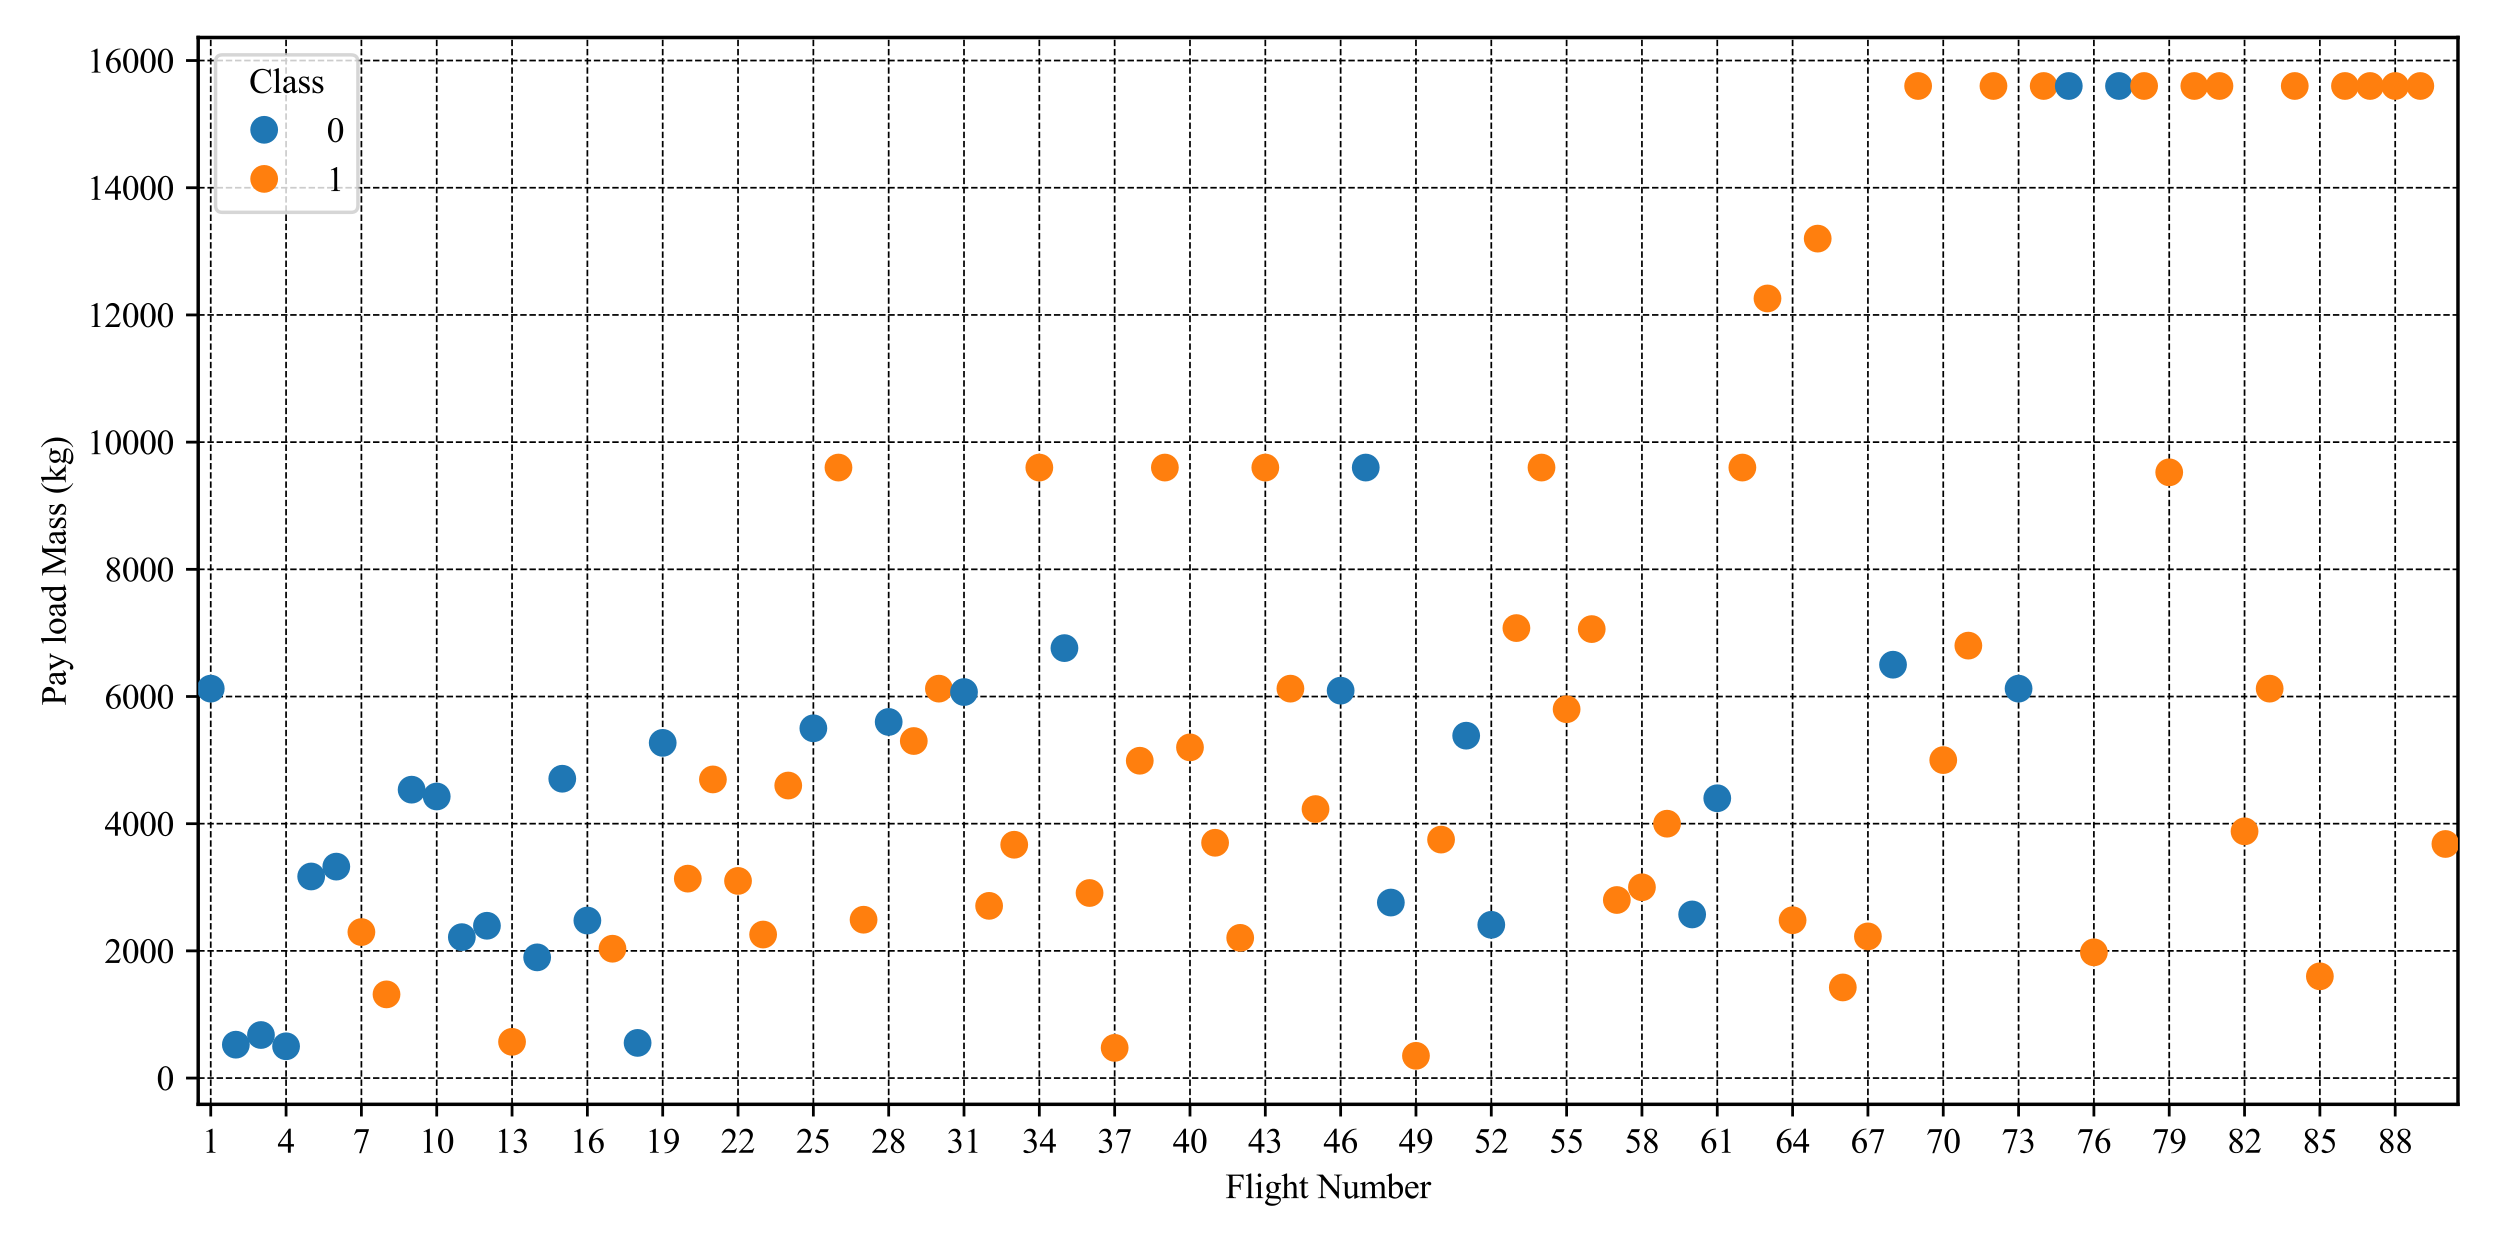 <?xml version="1.0" encoding="utf-8" standalone="no"?>
<!DOCTYPE svg PUBLIC "-//W3C//DTD SVG 1.1//EN"
  "http://www.w3.org/Graphics/SVG/1.1/DTD/svg11.dtd">
<svg xmlns:xlink="http://www.w3.org/1999/xlink" width="720pt" height="360pt" viewBox="0 0 720 360" xmlns="http://www.w3.org/2000/svg" version="1.1">
 <defs>
  <style type="text/css">*{stroke-linejoin: round; stroke-linecap: butt}</style>
 </defs>
 <g id="figure_1">
  <g id="patch_1">
   <path d="M 0 360 
L 720 360 
L 720 0 
L 0 0 
z
" style="fill: #ffffff"/>
  </g>
  <g id="axes_1">
   <g id="patch_2">
    <path d="M 57.08 318.04 
L 707.896 318.04 
L 707.896 10.8 
L 57.08 10.8 
z
" style="fill: #ffffff"/>
   </g>
   <g id="matplotlib.axis_1">
    <g id="xtick_1">
     <g id="line2d_1">
      <path d="M 60.696 318.04 
L 60.696 10.8 
" clip-path="url(#p742ed5ca9a)" style="fill: none; stroke-dasharray: 1.85,0.8; stroke-dashoffset: 0; stroke: #000000; stroke-width: 0.5"/>
     </g>
     <g id="line2d_2">
      <defs>
       <path id="m17066a6ea9" d="M 0 0 
L 0 3.5 
" style="stroke: #000000; stroke-width: 0.8"/>
      </defs>
      <g>
       <use xlink:href="#m17066a6ea9" x="60.696" y="318.04" style="stroke: #000000; stroke-width: 0.8"/>
      </g>
     </g>
     <g id="text_1">
      <!-- 1 -->
      <g transform="translate(58.196 331.984) scale(0.1 -0.1)">
       <defs>
        <path id="TimesNewRomanPSMT-31" d="M 750 3822 
L 1781 4325 
L 1884 4325 
L 1884 747 
Q 1884 391 1914 303 
Q 1944 216 2037 169 
Q 2131 122 2419 116 
L 2419 0 
L 825 0 
L 825 116 
Q 1125 122 1212 167 
Q 1300 213 1334 289 
Q 1369 366 1369 747 
L 1369 3034 
Q 1369 3497 1338 3628 
Q 1316 3728 1258 3775 
Q 1200 3822 1119 3822 
Q 1003 3822 797 3725 
L 750 3822 
z
" transform="scale(0.016)"/>
       </defs>
       <use xlink:href="#TimesNewRomanPSMT-31"/>
      </g>
     </g>
    </g>
    <g id="xtick_2">
     <g id="line2d_3">
      <path d="M 82.39 318.04 
L 82.39 10.8 
" clip-path="url(#p742ed5ca9a)" style="fill: none; stroke-dasharray: 1.85,0.8; stroke-dashoffset: 0; stroke: #000000; stroke-width: 0.5"/>
     </g>
     <g id="line2d_4">
      <g>
       <use xlink:href="#m17066a6ea9" x="82.39" y="318.04" style="stroke: #000000; stroke-width: 0.8"/>
      </g>
     </g>
     <g id="text_2">
      <!-- 4 -->
      <g transform="translate(79.89 331.984) scale(0.1 -0.1)">
       <defs>
        <path id="TimesNewRomanPSMT-34" d="M 2978 1563 
L 2978 1119 
L 2409 1119 
L 2409 0 
L 1894 0 
L 1894 1119 
L 100 1119 
L 100 1519 
L 2066 4325 
L 2409 4325 
L 2409 1563 
L 2978 1563 
z
M 1894 1563 
L 1894 3666 
L 406 1563 
L 1894 1563 
z
" transform="scale(0.016)"/>
       </defs>
       <use xlink:href="#TimesNewRomanPSMT-34"/>
      </g>
     </g>
    </g>
    <g id="xtick_3">
     <g id="line2d_5">
      <path d="M 104.083 318.04 
L 104.083 10.8 
" clip-path="url(#p742ed5ca9a)" style="fill: none; stroke-dasharray: 1.85,0.8; stroke-dashoffset: 0; stroke: #000000; stroke-width: 0.5"/>
     </g>
     <g id="line2d_6">
      <g>
       <use xlink:href="#m17066a6ea9" x="104.083" y="318.04" style="stroke: #000000; stroke-width: 0.8"/>
      </g>
     </g>
     <g id="text_3">
      <!-- 7 -->
      <g transform="translate(101.583 331.984) scale(0.1 -0.1)">
       <defs>
        <path id="TimesNewRomanPSMT-37" d="M 644 4238 
L 2916 4238 
L 2916 4119 
L 1503 -88 
L 1153 -88 
L 2419 3728 
L 1253 3728 
Q 900 3728 750 3644 
Q 488 3500 328 3200 
L 238 3234 
L 644 4238 
z
" transform="scale(0.016)"/>
       </defs>
       <use xlink:href="#TimesNewRomanPSMT-37"/>
      </g>
     </g>
    </g>
    <g id="xtick_4">
     <g id="line2d_7">
      <path d="M 125.777 318.04 
L 125.777 10.8 
" clip-path="url(#p742ed5ca9a)" style="fill: none; stroke-dasharray: 1.85,0.8; stroke-dashoffset: 0; stroke: #000000; stroke-width: 0.5"/>
     </g>
     <g id="line2d_8">
      <g>
       <use xlink:href="#m17066a6ea9" x="125.777" y="318.04" style="stroke: #000000; stroke-width: 0.8"/>
      </g>
     </g>
     <g id="text_4">
      <!-- 10 -->
      <g transform="translate(120.777 331.984) scale(0.1 -0.1)">
       <defs>
        <path id="TimesNewRomanPSMT-30" d="M 231 2094 
Q 231 2819 450 3342 
Q 669 3866 1031 4122 
Q 1313 4325 1613 4325 
Q 2100 4325 2488 3828 
Q 2972 3213 2972 2159 
Q 2972 1422 2759 906 
Q 2547 391 2217 158 
Q 1888 -75 1581 -75 
Q 975 -75 572 641 
Q 231 1244 231 2094 
z
M 844 2016 
Q 844 1141 1059 588 
Q 1238 122 1591 122 
Q 1759 122 1940 273 
Q 2122 425 2216 781 
Q 2359 1319 2359 2297 
Q 2359 3022 2209 3506 
Q 2097 3866 1919 4016 
Q 1791 4119 1609 4119 
Q 1397 4119 1231 3928 
Q 1006 3669 925 3112 
Q 844 2556 844 2016 
z
" transform="scale(0.016)"/>
       </defs>
       <use xlink:href="#TimesNewRomanPSMT-31"/>
       <use xlink:href="#TimesNewRomanPSMT-30" transform="translate(50 0)"/>
      </g>
     </g>
    </g>
    <g id="xtick_5">
     <g id="line2d_9">
      <path d="M 147.471 318.04 
L 147.471 10.8 
" clip-path="url(#p742ed5ca9a)" style="fill: none; stroke-dasharray: 1.85,0.8; stroke-dashoffset: 0; stroke: #000000; stroke-width: 0.5"/>
     </g>
     <g id="line2d_10">
      <g>
       <use xlink:href="#m17066a6ea9" x="147.471" y="318.04" style="stroke: #000000; stroke-width: 0.8"/>
      </g>
     </g>
     <g id="text_5">
      <!-- 13 -->
      <g transform="translate(142.471 331.984) scale(0.1 -0.1)">
       <defs>
        <path id="TimesNewRomanPSMT-33" d="M 325 3431 
Q 506 3859 782 4092 
Q 1059 4325 1472 4325 
Q 1981 4325 2253 3994 
Q 2459 3747 2459 3466 
Q 2459 3003 1878 2509 
Q 2269 2356 2469 2072 
Q 2669 1788 2669 1403 
Q 2669 853 2319 450 
Q 1863 -75 997 -75 
Q 569 -75 414 31 
Q 259 138 259 259 
Q 259 350 332 419 
Q 406 488 509 488 
Q 588 488 669 463 
Q 722 447 909 348 
Q 1097 250 1169 231 
Q 1284 197 1416 197 
Q 1734 197 1970 444 
Q 2206 691 2206 1028 
Q 2206 1275 2097 1509 
Q 2016 1684 1919 1775 
Q 1784 1900 1550 2001 
Q 1316 2103 1072 2103 
L 972 2103 
L 972 2197 
Q 1219 2228 1467 2375 
Q 1716 2522 1828 2728 
Q 1941 2934 1941 3181 
Q 1941 3503 1739 3701 
Q 1538 3900 1238 3900 
Q 753 3900 428 3381 
L 325 3431 
z
" transform="scale(0.016)"/>
       </defs>
       <use xlink:href="#TimesNewRomanPSMT-31"/>
       <use xlink:href="#TimesNewRomanPSMT-33" transform="translate(50 0)"/>
      </g>
     </g>
    </g>
    <g id="xtick_6">
     <g id="line2d_11">
      <path d="M 169.165 318.04 
L 169.165 10.8 
" clip-path="url(#p742ed5ca9a)" style="fill: none; stroke-dasharray: 1.85,0.8; stroke-dashoffset: 0; stroke: #000000; stroke-width: 0.5"/>
     </g>
     <g id="line2d_12">
      <g>
       <use xlink:href="#m17066a6ea9" x="169.165" y="318.04" style="stroke: #000000; stroke-width: 0.8"/>
      </g>
     </g>
     <g id="text_6">
      <!-- 16 -->
      <g transform="translate(164.165 331.984) scale(0.1 -0.1)">
       <defs>
        <path id="TimesNewRomanPSMT-36" d="M 2869 4325 
L 2869 4209 
Q 2456 4169 2195 4045 
Q 1934 3922 1679 3669 
Q 1425 3416 1258 3105 
Q 1091 2794 978 2366 
Q 1428 2675 1881 2675 
Q 2316 2675 2634 2325 
Q 2953 1975 2953 1425 
Q 2953 894 2631 456 
Q 2244 -75 1606 -75 
Q 1172 -75 869 213 
Q 275 772 275 1663 
Q 275 2231 503 2743 
Q 731 3256 1154 3653 
Q 1578 4050 1965 4187 
Q 2353 4325 2688 4325 
L 2869 4325 
z
M 925 2138 
Q 869 1716 869 1456 
Q 869 1156 980 804 
Q 1091 453 1309 247 
Q 1469 100 1697 100 
Q 1969 100 2183 356 
Q 2397 613 2397 1088 
Q 2397 1622 2184 2012 
Q 1972 2403 1581 2403 
Q 1463 2403 1327 2353 
Q 1191 2303 925 2138 
z
" transform="scale(0.016)"/>
       </defs>
       <use xlink:href="#TimesNewRomanPSMT-31"/>
       <use xlink:href="#TimesNewRomanPSMT-36" transform="translate(50 0)"/>
      </g>
     </g>
    </g>
    <g id="xtick_7">
     <g id="line2d_13">
      <path d="M 190.859 318.04 
L 190.859 10.8 
" clip-path="url(#p742ed5ca9a)" style="fill: none; stroke-dasharray: 1.85,0.8; stroke-dashoffset: 0; stroke: #000000; stroke-width: 0.5"/>
     </g>
     <g id="line2d_14">
      <g>
       <use xlink:href="#m17066a6ea9" x="190.859" y="318.04" style="stroke: #000000; stroke-width: 0.8"/>
      </g>
     </g>
     <g id="text_7">
      <!-- 19 -->
      <g transform="translate(185.859 331.984) scale(0.1 -0.1)">
       <defs>
        <path id="TimesNewRomanPSMT-39" d="M 338 -88 
L 338 28 
Q 744 34 1094 217 
Q 1444 400 1770 856 
Q 2097 1313 2225 1859 
Q 1734 1544 1338 1544 
Q 891 1544 572 1889 
Q 253 2234 253 2806 
Q 253 3363 572 3797 
Q 956 4325 1575 4325 
Q 2097 4325 2469 3894 
Q 2925 3359 2925 2575 
Q 2925 1869 2578 1258 
Q 2231 647 1613 244 
Q 1109 -88 516 -88 
L 338 -88 
z
M 2275 2091 
Q 2331 2497 2331 2741 
Q 2331 3044 2228 3395 
Q 2125 3747 1936 3934 
Q 1747 4122 1506 4122 
Q 1228 4122 1018 3872 
Q 809 3622 809 3128 
Q 809 2469 1088 2097 
Q 1291 1828 1588 1828 
Q 1731 1828 1928 1897 
Q 2125 1966 2275 2091 
z
" transform="scale(0.016)"/>
       </defs>
       <use xlink:href="#TimesNewRomanPSMT-31"/>
       <use xlink:href="#TimesNewRomanPSMT-39" transform="translate(50 0)"/>
      </g>
     </g>
    </g>
    <g id="xtick_8">
     <g id="line2d_15">
      <path d="M 212.553 318.04 
L 212.553 10.8 
" clip-path="url(#p742ed5ca9a)" style="fill: none; stroke-dasharray: 1.85,0.8; stroke-dashoffset: 0; stroke: #000000; stroke-width: 0.5"/>
     </g>
     <g id="line2d_16">
      <g>
       <use xlink:href="#m17066a6ea9" x="212.553" y="318.04" style="stroke: #000000; stroke-width: 0.8"/>
      </g>
     </g>
     <g id="text_8">
      <!-- 22 -->
      <g transform="translate(207.553 331.984) scale(0.1 -0.1)">
       <defs>
        <path id="TimesNewRomanPSMT-32" d="M 2934 816 
L 2638 0 
L 138 0 
L 138 116 
Q 1241 1122 1691 1759 
Q 2141 2397 2141 2925 
Q 2141 3328 1894 3587 
Q 1647 3847 1303 3847 
Q 991 3847 742 3664 
Q 494 3481 375 3128 
L 259 3128 
Q 338 3706 661 4015 
Q 984 4325 1469 4325 
Q 1984 4325 2329 3994 
Q 2675 3663 2675 3213 
Q 2675 2891 2525 2569 
Q 2294 2063 1775 1497 
Q 997 647 803 472 
L 1909 472 
Q 2247 472 2383 497 
Q 2519 522 2628 598 
Q 2738 675 2819 816 
L 2934 816 
z
" transform="scale(0.016)"/>
       </defs>
       <use xlink:href="#TimesNewRomanPSMT-32"/>
       <use xlink:href="#TimesNewRomanPSMT-32" transform="translate(50 0)"/>
      </g>
     </g>
    </g>
    <g id="xtick_9">
     <g id="line2d_17">
      <path d="M 234.247 318.04 
L 234.247 10.8 
" clip-path="url(#p742ed5ca9a)" style="fill: none; stroke-dasharray: 1.85,0.8; stroke-dashoffset: 0; stroke: #000000; stroke-width: 0.5"/>
     </g>
     <g id="line2d_18">
      <g>
       <use xlink:href="#m17066a6ea9" x="234.247" y="318.04" style="stroke: #000000; stroke-width: 0.8"/>
      </g>
     </g>
     <g id="text_9">
      <!-- 25 -->
      <g transform="translate(229.247 331.984) scale(0.1 -0.1)">
       <defs>
        <path id="TimesNewRomanPSMT-35" d="M 2778 4238 
L 2534 3706 
L 1259 3706 
L 981 3138 
Q 1809 3016 2294 2522 
Q 2709 2097 2709 1522 
Q 2709 1188 2573 903 
Q 2438 619 2231 419 
Q 2025 219 1772 97 
Q 1413 -75 1034 -75 
Q 653 -75 479 54 
Q 306 184 306 341 
Q 306 428 378 495 
Q 450 563 559 563 
Q 641 563 702 538 
Q 763 513 909 409 
Q 1144 247 1384 247 
Q 1750 247 2026 523 
Q 2303 800 2303 1197 
Q 2303 1581 2056 1914 
Q 1809 2247 1375 2428 
Q 1034 2569 447 2591 
L 1259 4238 
L 2778 4238 
z
" transform="scale(0.016)"/>
       </defs>
       <use xlink:href="#TimesNewRomanPSMT-32"/>
       <use xlink:href="#TimesNewRomanPSMT-35" transform="translate(50 0)"/>
      </g>
     </g>
    </g>
    <g id="xtick_10">
     <g id="line2d_19">
      <path d="M 255.94 318.04 
L 255.94 10.8 
" clip-path="url(#p742ed5ca9a)" style="fill: none; stroke-dasharray: 1.85,0.8; stroke-dashoffset: 0; stroke: #000000; stroke-width: 0.5"/>
     </g>
     <g id="line2d_20">
      <g>
       <use xlink:href="#m17066a6ea9" x="255.94" y="318.04" style="stroke: #000000; stroke-width: 0.8"/>
      </g>
     </g>
     <g id="text_10">
      <!-- 28 -->
      <g transform="translate(250.94 331.984) scale(0.1 -0.1)">
       <defs>
        <path id="TimesNewRomanPSMT-38" d="M 1228 2134 
Q 725 2547 579 2797 
Q 434 3047 434 3316 
Q 434 3728 753 4026 
Q 1072 4325 1600 4325 
Q 2113 4325 2425 4047 
Q 2738 3769 2738 3413 
Q 2738 3175 2569 2928 
Q 2400 2681 1866 2347 
Q 2416 1922 2594 1678 
Q 2831 1359 2831 1006 
Q 2831 559 2490 242 
Q 2150 -75 1597 -75 
Q 994 -75 656 303 
Q 388 606 388 966 
Q 388 1247 577 1523 
Q 766 1800 1228 2134 
z
M 1719 2469 
Q 2094 2806 2194 3001 
Q 2294 3197 2294 3444 
Q 2294 3772 2109 3958 
Q 1925 4144 1606 4144 
Q 1288 4144 1088 3959 
Q 888 3775 888 3528 
Q 888 3366 970 3203 
Q 1053 3041 1206 2894 
L 1719 2469 
z
M 1375 2016 
Q 1116 1797 991 1539 
Q 866 1281 866 981 
Q 866 578 1086 336 
Q 1306 94 1647 94 
Q 1984 94 2187 284 
Q 2391 475 2391 747 
Q 2391 972 2272 1150 
Q 2050 1481 1375 2016 
z
" transform="scale(0.016)"/>
       </defs>
       <use xlink:href="#TimesNewRomanPSMT-32"/>
       <use xlink:href="#TimesNewRomanPSMT-38" transform="translate(50 0)"/>
      </g>
     </g>
    </g>
    <g id="xtick_11">
     <g id="line2d_21">
      <path d="M 277.634 318.04 
L 277.634 10.8 
" clip-path="url(#p742ed5ca9a)" style="fill: none; stroke-dasharray: 1.85,0.8; stroke-dashoffset: 0; stroke: #000000; stroke-width: 0.5"/>
     </g>
     <g id="line2d_22">
      <g>
       <use xlink:href="#m17066a6ea9" x="277.634" y="318.04" style="stroke: #000000; stroke-width: 0.8"/>
      </g>
     </g>
     <g id="text_11">
      <!-- 31 -->
      <g transform="translate(272.634 331.984) scale(0.1 -0.1)">
       <use xlink:href="#TimesNewRomanPSMT-33"/>
       <use xlink:href="#TimesNewRomanPSMT-31" transform="translate(50 0)"/>
      </g>
     </g>
    </g>
    <g id="xtick_12">
     <g id="line2d_23">
      <path d="M 299.328 318.04 
L 299.328 10.8 
" clip-path="url(#p742ed5ca9a)" style="fill: none; stroke-dasharray: 1.85,0.8; stroke-dashoffset: 0; stroke: #000000; stroke-width: 0.5"/>
     </g>
     <g id="line2d_24">
      <g>
       <use xlink:href="#m17066a6ea9" x="299.328" y="318.04" style="stroke: #000000; stroke-width: 0.8"/>
      </g>
     </g>
     <g id="text_12">
      <!-- 34 -->
      <g transform="translate(294.328 331.984) scale(0.1 -0.1)">
       <use xlink:href="#TimesNewRomanPSMT-33"/>
       <use xlink:href="#TimesNewRomanPSMT-34" transform="translate(50 0)"/>
      </g>
     </g>
    </g>
    <g id="xtick_13">
     <g id="line2d_25">
      <path d="M 321.022 318.04 
L 321.022 10.8 
" clip-path="url(#p742ed5ca9a)" style="fill: none; stroke-dasharray: 1.85,0.8; stroke-dashoffset: 0; stroke: #000000; stroke-width: 0.5"/>
     </g>
     <g id="line2d_26">
      <g>
       <use xlink:href="#m17066a6ea9" x="321.022" y="318.04" style="stroke: #000000; stroke-width: 0.8"/>
      </g>
     </g>
     <g id="text_13">
      <!-- 37 -->
      <g transform="translate(316.022 331.984) scale(0.1 -0.1)">
       <use xlink:href="#TimesNewRomanPSMT-33"/>
       <use xlink:href="#TimesNewRomanPSMT-37" transform="translate(50 0)"/>
      </g>
     </g>
    </g>
    <g id="xtick_14">
     <g id="line2d_27">
      <path d="M 342.716 318.04 
L 342.716 10.8 
" clip-path="url(#p742ed5ca9a)" style="fill: none; stroke-dasharray: 1.85,0.8; stroke-dashoffset: 0; stroke: #000000; stroke-width: 0.5"/>
     </g>
     <g id="line2d_28">
      <g>
       <use xlink:href="#m17066a6ea9" x="342.716" y="318.04" style="stroke: #000000; stroke-width: 0.8"/>
      </g>
     </g>
     <g id="text_14">
      <!-- 40 -->
      <g transform="translate(337.716 331.984) scale(0.1 -0.1)">
       <use xlink:href="#TimesNewRomanPSMT-34"/>
       <use xlink:href="#TimesNewRomanPSMT-30" transform="translate(50 0)"/>
      </g>
     </g>
    </g>
    <g id="xtick_15">
     <g id="line2d_29">
      <path d="M 364.41 318.04 
L 364.41 10.8 
" clip-path="url(#p742ed5ca9a)" style="fill: none; stroke-dasharray: 1.85,0.8; stroke-dashoffset: 0; stroke: #000000; stroke-width: 0.5"/>
     </g>
     <g id="line2d_30">
      <g>
       <use xlink:href="#m17066a6ea9" x="364.41" y="318.04" style="stroke: #000000; stroke-width: 0.8"/>
      </g>
     </g>
     <g id="text_15">
      <!-- 43 -->
      <g transform="translate(359.41 331.984) scale(0.1 -0.1)">
       <use xlink:href="#TimesNewRomanPSMT-34"/>
       <use xlink:href="#TimesNewRomanPSMT-33" transform="translate(50 0)"/>
      </g>
     </g>
    </g>
    <g id="xtick_16">
     <g id="line2d_31">
      <path d="M 386.104 318.04 
L 386.104 10.8 
" clip-path="url(#p742ed5ca9a)" style="fill: none; stroke-dasharray: 1.85,0.8; stroke-dashoffset: 0; stroke: #000000; stroke-width: 0.5"/>
     </g>
     <g id="line2d_32">
      <g>
       <use xlink:href="#m17066a6ea9" x="386.104" y="318.04" style="stroke: #000000; stroke-width: 0.8"/>
      </g>
     </g>
     <g id="text_16">
      <!-- 46 -->
      <g transform="translate(381.104 331.984) scale(0.1 -0.1)">
       <use xlink:href="#TimesNewRomanPSMT-34"/>
       <use xlink:href="#TimesNewRomanPSMT-36" transform="translate(50 0)"/>
      </g>
     </g>
    </g>
    <g id="xtick_17">
     <g id="line2d_33">
      <path d="M 407.798 318.04 
L 407.798 10.8 
" clip-path="url(#p742ed5ca9a)" style="fill: none; stroke-dasharray: 1.85,0.8; stroke-dashoffset: 0; stroke: #000000; stroke-width: 0.5"/>
     </g>
     <g id="line2d_34">
      <g>
       <use xlink:href="#m17066a6ea9" x="407.798" y="318.04" style="stroke: #000000; stroke-width: 0.8"/>
      </g>
     </g>
     <g id="text_17">
      <!-- 49 -->
      <g transform="translate(402.798 331.984) scale(0.1 -0.1)">
       <use xlink:href="#TimesNewRomanPSMT-34"/>
       <use xlink:href="#TimesNewRomanPSMT-39" transform="translate(50 0)"/>
      </g>
     </g>
    </g>
    <g id="xtick_18">
     <g id="line2d_35">
      <path d="M 429.491 318.04 
L 429.491 10.8 
" clip-path="url(#p742ed5ca9a)" style="fill: none; stroke-dasharray: 1.85,0.8; stroke-dashoffset: 0; stroke: #000000; stroke-width: 0.5"/>
     </g>
     <g id="line2d_36">
      <g>
       <use xlink:href="#m17066a6ea9" x="429.491" y="318.04" style="stroke: #000000; stroke-width: 0.8"/>
      </g>
     </g>
     <g id="text_18">
      <!-- 52 -->
      <g transform="translate(424.491 331.984) scale(0.1 -0.1)">
       <use xlink:href="#TimesNewRomanPSMT-35"/>
       <use xlink:href="#TimesNewRomanPSMT-32" transform="translate(50 0)"/>
      </g>
     </g>
    </g>
    <g id="xtick_19">
     <g id="line2d_37">
      <path d="M 451.185 318.04 
L 451.185 10.8 
" clip-path="url(#p742ed5ca9a)" style="fill: none; stroke-dasharray: 1.85,0.8; stroke-dashoffset: 0; stroke: #000000; stroke-width: 0.5"/>
     </g>
     <g id="line2d_38">
      <g>
       <use xlink:href="#m17066a6ea9" x="451.185" y="318.04" style="stroke: #000000; stroke-width: 0.8"/>
      </g>
     </g>
     <g id="text_19">
      <!-- 55 -->
      <g transform="translate(446.185 331.984) scale(0.1 -0.1)">
       <use xlink:href="#TimesNewRomanPSMT-35"/>
       <use xlink:href="#TimesNewRomanPSMT-35" transform="translate(50 0)"/>
      </g>
     </g>
    </g>
    <g id="xtick_20">
     <g id="line2d_39">
      <path d="M 472.879 318.04 
L 472.879 10.8 
" clip-path="url(#p742ed5ca9a)" style="fill: none; stroke-dasharray: 1.85,0.8; stroke-dashoffset: 0; stroke: #000000; stroke-width: 0.5"/>
     </g>
     <g id="line2d_40">
      <g>
       <use xlink:href="#m17066a6ea9" x="472.879" y="318.04" style="stroke: #000000; stroke-width: 0.8"/>
      </g>
     </g>
     <g id="text_20">
      <!-- 58 -->
      <g transform="translate(467.879 331.984) scale(0.1 -0.1)">
       <use xlink:href="#TimesNewRomanPSMT-35"/>
       <use xlink:href="#TimesNewRomanPSMT-38" transform="translate(50 0)"/>
      </g>
     </g>
    </g>
    <g id="xtick_21">
     <g id="line2d_41">
      <path d="M 494.573 318.04 
L 494.573 10.8 
" clip-path="url(#p742ed5ca9a)" style="fill: none; stroke-dasharray: 1.85,0.8; stroke-dashoffset: 0; stroke: #000000; stroke-width: 0.5"/>
     </g>
     <g id="line2d_42">
      <g>
       <use xlink:href="#m17066a6ea9" x="494.573" y="318.04" style="stroke: #000000; stroke-width: 0.8"/>
      </g>
     </g>
     <g id="text_21">
      <!-- 61 -->
      <g transform="translate(489.573 331.984) scale(0.1 -0.1)">
       <use xlink:href="#TimesNewRomanPSMT-36"/>
       <use xlink:href="#TimesNewRomanPSMT-31" transform="translate(50 0)"/>
      </g>
     </g>
    </g>
    <g id="xtick_22">
     <g id="line2d_43">
      <path d="M 516.267 318.04 
L 516.267 10.8 
" clip-path="url(#p742ed5ca9a)" style="fill: none; stroke-dasharray: 1.85,0.8; stroke-dashoffset: 0; stroke: #000000; stroke-width: 0.5"/>
     </g>
     <g id="line2d_44">
      <g>
       <use xlink:href="#m17066a6ea9" x="516.267" y="318.04" style="stroke: #000000; stroke-width: 0.8"/>
      </g>
     </g>
     <g id="text_22">
      <!-- 64 -->
      <g transform="translate(511.267 331.984) scale(0.1 -0.1)">
       <use xlink:href="#TimesNewRomanPSMT-36"/>
       <use xlink:href="#TimesNewRomanPSMT-34" transform="translate(50 0)"/>
      </g>
     </g>
    </g>
    <g id="xtick_23">
     <g id="line2d_45">
      <path d="M 537.961 318.04 
L 537.961 10.8 
" clip-path="url(#p742ed5ca9a)" style="fill: none; stroke-dasharray: 1.85,0.8; stroke-dashoffset: 0; stroke: #000000; stroke-width: 0.5"/>
     </g>
     <g id="line2d_46">
      <g>
       <use xlink:href="#m17066a6ea9" x="537.961" y="318.04" style="stroke: #000000; stroke-width: 0.8"/>
      </g>
     </g>
     <g id="text_23">
      <!-- 67 -->
      <g transform="translate(532.961 331.984) scale(0.1 -0.1)">
       <use xlink:href="#TimesNewRomanPSMT-36"/>
       <use xlink:href="#TimesNewRomanPSMT-37" transform="translate(50 0)"/>
      </g>
     </g>
    </g>
    <g id="xtick_24">
     <g id="line2d_47">
      <path d="M 559.655 318.04 
L 559.655 10.8 
" clip-path="url(#p742ed5ca9a)" style="fill: none; stroke-dasharray: 1.85,0.8; stroke-dashoffset: 0; stroke: #000000; stroke-width: 0.5"/>
     </g>
     <g id="line2d_48">
      <g>
       <use xlink:href="#m17066a6ea9" x="559.655" y="318.04" style="stroke: #000000; stroke-width: 0.8"/>
      </g>
     </g>
     <g id="text_24">
      <!-- 70 -->
      <g transform="translate(554.655 331.984) scale(0.1 -0.1)">
       <use xlink:href="#TimesNewRomanPSMT-37"/>
       <use xlink:href="#TimesNewRomanPSMT-30" transform="translate(50 0)"/>
      </g>
     </g>
    </g>
    <g id="xtick_25">
     <g id="line2d_49">
      <path d="M 581.349 318.04 
L 581.349 10.8 
" clip-path="url(#p742ed5ca9a)" style="fill: none; stroke-dasharray: 1.85,0.8; stroke-dashoffset: 0; stroke: #000000; stroke-width: 0.5"/>
     </g>
     <g id="line2d_50">
      <g>
       <use xlink:href="#m17066a6ea9" x="581.349" y="318.04" style="stroke: #000000; stroke-width: 0.8"/>
      </g>
     </g>
     <g id="text_25">
      <!-- 73 -->
      <g transform="translate(576.349 331.984) scale(0.1 -0.1)">
       <use xlink:href="#TimesNewRomanPSMT-37"/>
       <use xlink:href="#TimesNewRomanPSMT-33" transform="translate(50 0)"/>
      </g>
     </g>
    </g>
    <g id="xtick_26">
     <g id="line2d_51">
      <path d="M 603.042 318.04 
L 603.042 10.8 
" clip-path="url(#p742ed5ca9a)" style="fill: none; stroke-dasharray: 1.85,0.8; stroke-dashoffset: 0; stroke: #000000; stroke-width: 0.5"/>
     </g>
     <g id="line2d_52">
      <g>
       <use xlink:href="#m17066a6ea9" x="603.042" y="318.04" style="stroke: #000000; stroke-width: 0.8"/>
      </g>
     </g>
     <g id="text_26">
      <!-- 76 -->
      <g transform="translate(598.042 331.984) scale(0.1 -0.1)">
       <use xlink:href="#TimesNewRomanPSMT-37"/>
       <use xlink:href="#TimesNewRomanPSMT-36" transform="translate(50 0)"/>
      </g>
     </g>
    </g>
    <g id="xtick_27">
     <g id="line2d_53">
      <path d="M 624.736 318.04 
L 624.736 10.8 
" clip-path="url(#p742ed5ca9a)" style="fill: none; stroke-dasharray: 1.85,0.8; stroke-dashoffset: 0; stroke: #000000; stroke-width: 0.5"/>
     </g>
     <g id="line2d_54">
      <g>
       <use xlink:href="#m17066a6ea9" x="624.736" y="318.04" style="stroke: #000000; stroke-width: 0.8"/>
      </g>
     </g>
     <g id="text_27">
      <!-- 79 -->
      <g transform="translate(619.736 331.984) scale(0.1 -0.1)">
       <use xlink:href="#TimesNewRomanPSMT-37"/>
       <use xlink:href="#TimesNewRomanPSMT-39" transform="translate(50 0)"/>
      </g>
     </g>
    </g>
    <g id="xtick_28">
     <g id="line2d_55">
      <path d="M 646.43 318.04 
L 646.43 10.8 
" clip-path="url(#p742ed5ca9a)" style="fill: none; stroke-dasharray: 1.85,0.8; stroke-dashoffset: 0; stroke: #000000; stroke-width: 0.5"/>
     </g>
     <g id="line2d_56">
      <g>
       <use xlink:href="#m17066a6ea9" x="646.43" y="318.04" style="stroke: #000000; stroke-width: 0.8"/>
      </g>
     </g>
     <g id="text_28">
      <!-- 82 -->
      <g transform="translate(641.43 331.984) scale(0.1 -0.1)">
       <use xlink:href="#TimesNewRomanPSMT-38"/>
       <use xlink:href="#TimesNewRomanPSMT-32" transform="translate(50 0)"/>
      </g>
     </g>
    </g>
    <g id="xtick_29">
     <g id="line2d_57">
      <path d="M 668.124 318.04 
L 668.124 10.8 
" clip-path="url(#p742ed5ca9a)" style="fill: none; stroke-dasharray: 1.85,0.8; stroke-dashoffset: 0; stroke: #000000; stroke-width: 0.5"/>
     </g>
     <g id="line2d_58">
      <g>
       <use xlink:href="#m17066a6ea9" x="668.124" y="318.04" style="stroke: #000000; stroke-width: 0.8"/>
      </g>
     </g>
     <g id="text_29">
      <!-- 85 -->
      <g transform="translate(663.124 331.984) scale(0.1 -0.1)">
       <use xlink:href="#TimesNewRomanPSMT-38"/>
       <use xlink:href="#TimesNewRomanPSMT-35" transform="translate(50 0)"/>
      </g>
     </g>
    </g>
    <g id="xtick_30">
     <g id="line2d_59">
      <path d="M 689.818 318.04 
L 689.818 10.8 
" clip-path="url(#p742ed5ca9a)" style="fill: none; stroke-dasharray: 1.85,0.8; stroke-dashoffset: 0; stroke: #000000; stroke-width: 0.5"/>
     </g>
     <g id="line2d_60">
      <g>
       <use xlink:href="#m17066a6ea9" x="689.818" y="318.04" style="stroke: #000000; stroke-width: 0.8"/>
      </g>
     </g>
     <g id="text_30">
      <!-- 88 -->
      <g transform="translate(684.818 331.984) scale(0.1 -0.1)">
       <use xlink:href="#TimesNewRomanPSMT-38"/>
       <use xlink:href="#TimesNewRomanPSMT-38" transform="translate(50 0)"/>
      </g>
     </g>
    </g>
    <g id="text_31">
     <!-- Flight Number -->
     <g transform="translate(352.906 345.067) scale(0.1 -0.1)">
      <defs>
       <path id="TimesNewRomanPSMT-46" d="M 1309 4006 
L 1309 2341 
L 2081 2341 
Q 2347 2341 2470 2458 
Q 2594 2575 2634 2922 
L 2750 2922 
L 2750 1488 
L 2634 1488 
Q 2631 1734 2570 1850 
Q 2509 1966 2401 2023 
Q 2294 2081 2081 2081 
L 1309 2081 
L 1309 750 
Q 1309 428 1350 325 
Q 1381 247 1481 191 
Q 1619 116 1769 116 
L 1922 116 
L 1922 0 
L 103 0 
L 103 116 
L 253 116 
Q 516 116 634 269 
Q 709 369 709 750 
L 709 3488 
Q 709 3809 669 3913 
Q 638 3991 541 4047 
Q 406 4122 253 4122 
L 103 4122 
L 103 4238 
L 3256 4238 
L 3297 3306 
L 3188 3306 
Q 3106 3603 2998 3742 
Q 2891 3881 2733 3943 
Q 2575 4006 2244 4006 
L 1309 4006 
z
" transform="scale(0.016)"/>
       <path id="TimesNewRomanPSMT-6c" d="M 1184 4444 
L 1184 647 
Q 1184 378 1223 290 
Q 1263 203 1344 158 
Q 1425 113 1647 113 
L 1647 0 
L 244 0 
L 244 113 
Q 441 113 512 153 
Q 584 194 625 287 
Q 666 381 666 647 
L 666 3247 
Q 666 3731 644 3842 
Q 622 3953 573 3993 
Q 525 4034 450 4034 
Q 369 4034 244 3984 
L 191 4094 
L 1044 4444 
L 1184 4444 
z
" transform="scale(0.016)"/>
       <path id="TimesNewRomanPSMT-69" d="M 928 4444 
Q 1059 4444 1151 4351 
Q 1244 4259 1244 4128 
Q 1244 3997 1151 3903 
Q 1059 3809 928 3809 
Q 797 3809 703 3903 
Q 609 3997 609 4128 
Q 609 4259 701 4351 
Q 794 4444 928 4444 
z
M 1188 2947 
L 1188 647 
Q 1188 378 1227 289 
Q 1266 200 1342 156 
Q 1419 113 1622 113 
L 1622 0 
L 231 0 
L 231 113 
Q 441 113 512 153 
Q 584 194 626 287 
Q 669 381 669 647 
L 669 1750 
Q 669 2216 641 2353 
Q 619 2453 572 2492 
Q 525 2531 444 2531 
Q 356 2531 231 2484 
L 188 2597 
L 1050 2947 
L 1188 2947 
z
" transform="scale(0.016)"/>
       <path id="TimesNewRomanPSMT-67" d="M 966 1044 
Q 703 1172 562 1401 
Q 422 1631 422 1909 
Q 422 2334 742 2640 
Q 1063 2947 1563 2947 
Q 1972 2947 2272 2747 
L 2878 2747 
Q 3013 2747 3034 2739 
Q 3056 2731 3066 2713 
Q 3084 2684 3084 2613 
Q 3084 2531 3069 2500 
Q 3059 2484 3036 2475 
Q 3013 2466 2878 2466 
L 2506 2466 
Q 2681 2241 2681 1891 
Q 2681 1491 2375 1206 
Q 2069 922 1553 922 
Q 1341 922 1119 984 
Q 981 866 932 777 
Q 884 688 884 625 
Q 884 572 936 522 
Q 988 472 1138 450 
Q 1225 438 1575 428 
Q 2219 413 2409 384 
Q 2700 344 2873 169 
Q 3047 -6 3047 -263 
Q 3047 -616 2716 -925 
Q 2228 -1381 1444 -1381 
Q 841 -1381 425 -1109 
Q 191 -953 191 -784 
Q 191 -709 225 -634 
Q 278 -519 444 -313 
Q 466 -284 763 25 
Q 600 122 533 198 
Q 466 275 466 372 
Q 466 481 555 628 
Q 644 775 966 1044 
z
M 1509 2797 
Q 1278 2797 1122 2612 
Q 966 2428 966 2047 
Q 966 1553 1178 1281 
Q 1341 1075 1591 1075 
Q 1828 1075 1981 1253 
Q 2134 1431 2134 1813 
Q 2134 2309 1919 2591 
Q 1759 2797 1509 2797 
z
M 934 0 
Q 788 -159 713 -296 
Q 638 -434 638 -550 
Q 638 -700 819 -813 
Q 1131 -1006 1722 -1006 
Q 2284 -1006 2551 -807 
Q 2819 -609 2819 -384 
Q 2819 -222 2659 -153 
Q 2497 -84 2016 -72 
Q 1313 -53 934 0 
z
" transform="scale(0.016)"/>
       <path id="TimesNewRomanPSMT-68" d="M 1041 4444 
L 1041 2350 
Q 1388 2731 1591 2839 
Q 1794 2947 1997 2947 
Q 2241 2947 2416 2812 
Q 2591 2678 2675 2391 
Q 2734 2191 2734 1659 
L 2734 647 
Q 2734 375 2778 275 
Q 2809 200 2884 156 
Q 2959 113 3159 113 
L 3159 0 
L 1753 0 
L 1753 113 
L 1819 113 
Q 2019 113 2097 173 
Q 2175 234 2206 353 
Q 2216 403 2216 647 
L 2216 1659 
Q 2216 2128 2167 2275 
Q 2119 2422 2012 2495 
Q 1906 2569 1756 2569 
Q 1603 2569 1437 2487 
Q 1272 2406 1041 2159 
L 1041 647 
Q 1041 353 1073 281 
Q 1106 209 1195 161 
Q 1284 113 1503 113 
L 1503 0 
L 84 0 
L 84 113 
Q 275 113 384 172 
Q 447 203 484 290 
Q 522 378 522 647 
L 522 3238 
Q 522 3728 498 3840 
Q 475 3953 426 3993 
Q 378 4034 297 4034 
Q 231 4034 84 3984 
L 41 4094 
L 897 4444 
L 1041 4444 
z
" transform="scale(0.016)"/>
       <path id="TimesNewRomanPSMT-74" d="M 1031 3803 
L 1031 2863 
L 1700 2863 
L 1700 2644 
L 1031 2644 
L 1031 788 
Q 1031 509 1111 412 
Q 1191 316 1316 316 
Q 1419 316 1516 380 
Q 1613 444 1666 569 
L 1788 569 
Q 1678 263 1478 108 
Q 1278 -47 1066 -47 
Q 922 -47 784 33 
Q 647 113 581 261 
Q 516 409 516 719 
L 516 2644 
L 63 2644 
L 63 2747 
Q 234 2816 414 2980 
Q 594 3144 734 3369 
Q 806 3488 934 3803 
L 1031 3803 
z
" transform="scale(0.016)"/>
       <path id="TimesNewRomanPSMT-20" transform="scale(0.016)"/>
       <path id="TimesNewRomanPSMT-4e" d="M -84 4238 
L 1066 4238 
L 3656 1059 
L 3656 3503 
Q 3656 3894 3569 3991 
Q 3453 4122 3203 4122 
L 3056 4122 
L 3056 4238 
L 4531 4238 
L 4531 4122 
L 4381 4122 
Q 4113 4122 4000 3959 
Q 3931 3859 3931 3503 
L 3931 -69 
L 3819 -69 
L 1025 3344 
L 1025 734 
Q 1025 344 1109 247 
Q 1228 116 1475 116 
L 1625 116 
L 1625 0 
L 150 0 
L 150 116 
L 297 116 
Q 569 116 681 278 
Q 750 378 750 734 
L 750 3681 
Q 566 3897 470 3965 
Q 375 4034 191 4094 
Q 100 4122 -84 4122 
L -84 4238 
z
" transform="scale(0.016)"/>
       <path id="TimesNewRomanPSMT-75" d="M 2709 2863 
L 2709 1128 
Q 2709 631 2732 520 
Q 2756 409 2807 365 
Q 2859 322 2928 322 
Q 3025 322 3147 375 
L 3191 266 
L 2334 -88 
L 2194 -88 
L 2194 519 
Q 1825 119 1631 15 
Q 1438 -88 1222 -88 
Q 981 -88 804 51 
Q 628 191 559 409 
Q 491 628 491 1028 
L 491 2306 
Q 491 2509 447 2587 
Q 403 2666 317 2708 
Q 231 2750 6 2747 
L 6 2863 
L 1009 2863 
L 1009 947 
Q 1009 547 1148 422 
Q 1288 297 1484 297 
Q 1619 297 1789 381 
Q 1959 466 2194 703 
L 2194 2325 
Q 2194 2569 2105 2655 
Q 2016 2741 1734 2747 
L 1734 2863 
L 2709 2863 
z
" transform="scale(0.016)"/>
       <path id="TimesNewRomanPSMT-6d" d="M 1050 2338 
Q 1363 2650 1419 2697 
Q 1559 2816 1721 2881 
Q 1884 2947 2044 2947 
Q 2313 2947 2506 2790 
Q 2700 2634 2766 2338 
Q 3088 2713 3309 2830 
Q 3531 2947 3766 2947 
Q 3994 2947 4170 2830 
Q 4347 2713 4450 2447 
Q 4519 2266 4519 1878 
L 4519 647 
Q 4519 378 4559 278 
Q 4591 209 4675 161 
Q 4759 113 4950 113 
L 4950 0 
L 3538 0 
L 3538 113 
L 3597 113 
Q 3781 113 3884 184 
Q 3956 234 3988 344 
Q 4000 397 4000 647 
L 4000 1878 
Q 4000 2228 3916 2372 
Q 3794 2572 3525 2572 
Q 3359 2572 3192 2489 
Q 3025 2406 2788 2181 
L 2781 2147 
L 2788 2013 
L 2788 647 
Q 2788 353 2820 281 
Q 2853 209 2943 161 
Q 3034 113 3253 113 
L 3253 0 
L 1806 0 
L 1806 113 
Q 2044 113 2133 169 
Q 2222 225 2256 338 
Q 2272 391 2272 647 
L 2272 1878 
Q 2272 2228 2169 2381 
Q 2031 2581 1784 2581 
Q 1616 2581 1450 2491 
Q 1191 2353 1050 2181 
L 1050 647 
Q 1050 366 1089 281 
Q 1128 197 1204 155 
Q 1281 113 1516 113 
L 1516 0 
L 100 0 
L 100 113 
Q 297 113 375 155 
Q 453 197 493 289 
Q 534 381 534 647 
L 534 1741 
Q 534 2213 506 2350 
Q 484 2453 437 2492 
Q 391 2531 309 2531 
Q 222 2531 100 2484 
L 53 2597 
L 916 2947 
L 1050 2947 
L 1050 2338 
z
" transform="scale(0.016)"/>
       <path id="TimesNewRomanPSMT-62" d="M 984 2369 
Q 1400 2947 1881 2947 
Q 2322 2947 2650 2570 
Q 2978 2194 2978 1541 
Q 2978 778 2472 313 
Q 2038 -88 1503 -88 
Q 1253 -88 995 3 
Q 738 94 469 275 
L 469 3241 
Q 469 3728 445 3840 
Q 422 3953 372 3993 
Q 322 4034 247 4034 
Q 159 4034 28 3984 
L -16 4094 
L 844 4444 
L 984 4444 
L 984 2369 
z
M 984 2169 
L 984 456 
Q 1144 300 1314 220 
Q 1484 141 1663 141 
Q 1947 141 2192 453 
Q 2438 766 2438 1363 
Q 2438 1913 2192 2208 
Q 1947 2503 1634 2503 
Q 1469 2503 1303 2419 
Q 1178 2356 984 2169 
z
" transform="scale(0.016)"/>
       <path id="TimesNewRomanPSMT-65" d="M 681 1784 
Q 678 1147 991 784 
Q 1303 422 1725 422 
Q 2006 422 2214 576 
Q 2422 731 2563 1106 
L 2659 1044 
Q 2594 616 2278 264 
Q 1963 -88 1488 -88 
Q 972 -88 605 314 
Q 238 716 238 1394 
Q 238 2128 614 2539 
Q 991 2950 1559 2950 
Q 2041 2950 2350 2633 
Q 2659 2316 2659 1784 
L 681 1784 
z
M 681 1966 
L 2006 1966 
Q 1991 2241 1941 2353 
Q 1863 2528 1708 2628 
Q 1553 2728 1384 2728 
Q 1125 2728 920 2526 
Q 716 2325 681 1966 
z
" transform="scale(0.016)"/>
       <path id="TimesNewRomanPSMT-72" d="M 1038 2947 
L 1038 2303 
Q 1397 2947 1775 2947 
Q 1947 2947 2059 2842 
Q 2172 2738 2172 2600 
Q 2172 2478 2090 2393 
Q 2009 2309 1897 2309 
Q 1788 2309 1652 2417 
Q 1516 2525 1450 2525 
Q 1394 2525 1328 2463 
Q 1188 2334 1038 2041 
L 1038 669 
Q 1038 431 1097 309 
Q 1138 225 1241 169 
Q 1344 113 1538 113 
L 1538 0 
L 72 0 
L 72 113 
Q 291 113 397 181 
Q 475 231 506 341 
Q 522 394 522 644 
L 522 1753 
Q 522 2253 501 2348 
Q 481 2444 426 2487 
Q 372 2531 291 2531 
Q 194 2531 72 2484 
L 41 2597 
L 906 2947 
L 1038 2947 
z
" transform="scale(0.016)"/>
      </defs>
      <use xlink:href="#TimesNewRomanPSMT-46"/>
      <use xlink:href="#TimesNewRomanPSMT-6c" transform="translate(55.615 0)"/>
      <use xlink:href="#TimesNewRomanPSMT-69" transform="translate(83.398 0)"/>
      <use xlink:href="#TimesNewRomanPSMT-67" transform="translate(111.182 0)"/>
      <use xlink:href="#TimesNewRomanPSMT-68" transform="translate(161.182 0)"/>
      <use xlink:href="#TimesNewRomanPSMT-74" transform="translate(211.182 0)"/>
      <use xlink:href="#TimesNewRomanPSMT-20" transform="translate(238.965 0)"/>
      <use xlink:href="#TimesNewRomanPSMT-4e" transform="translate(263.965 0)"/>
      <use xlink:href="#TimesNewRomanPSMT-75" transform="translate(336.182 0)"/>
      <use xlink:href="#TimesNewRomanPSMT-6d" transform="translate(386.182 0)"/>
      <use xlink:href="#TimesNewRomanPSMT-62" transform="translate(463.965 0)"/>
      <use xlink:href="#TimesNewRomanPSMT-65" transform="translate(513.965 0)"/>
      <use xlink:href="#TimesNewRomanPSMT-72" transform="translate(558.35 0)"/>
     </g>
    </g>
   </g>
   <g id="matplotlib.axis_2">
    <g id="ytick_1">
     <g id="line2d_61">
      <path d="M 57.08 310.485 
L 707.896 310.485 
" clip-path="url(#p742ed5ca9a)" style="fill: none; stroke-dasharray: 1.85,0.8; stroke-dashoffset: 0; stroke: #000000; stroke-width: 0.5"/>
     </g>
     <g id="line2d_62">
      <defs>
       <path id="mab6443bd21" d="M 0 0 
L -3.5 0 
" style="stroke: #000000; stroke-width: 0.8"/>
      </defs>
      <g>
       <use xlink:href="#mab6443bd21" x="57.08" y="310.485" style="stroke: #000000; stroke-width: 0.8"/>
      </g>
     </g>
     <g id="text_32">
      <!-- 0 -->
      <g transform="translate(45.08 313.957) scale(0.1 -0.1)">
       <use xlink:href="#TimesNewRomanPSMT-30"/>
      </g>
     </g>
    </g>
    <g id="ytick_2">
     <g id="line2d_63">
      <path d="M 57.08 273.854 
L 707.896 273.854 
" clip-path="url(#p742ed5ca9a)" style="fill: none; stroke-dasharray: 1.85,0.8; stroke-dashoffset: 0; stroke: #000000; stroke-width: 0.5"/>
     </g>
     <g id="line2d_64">
      <g>
       <use xlink:href="#mab6443bd21" x="57.08" y="273.854" style="stroke: #000000; stroke-width: 0.8"/>
      </g>
     </g>
     <g id="text_33">
      <!-- 2000 -->
      <g transform="translate(30.08 277.326) scale(0.1 -0.1)">
       <use xlink:href="#TimesNewRomanPSMT-32"/>
       <use xlink:href="#TimesNewRomanPSMT-30" transform="translate(50 0)"/>
       <use xlink:href="#TimesNewRomanPSMT-30" transform="translate(100 0)"/>
       <use xlink:href="#TimesNewRomanPSMT-30" transform="translate(150 0)"/>
      </g>
     </g>
    </g>
    <g id="ytick_3">
     <g id="line2d_65">
      <path d="M 57.08 237.224 
L 707.896 237.224 
" clip-path="url(#p742ed5ca9a)" style="fill: none; stroke-dasharray: 1.85,0.8; stroke-dashoffset: 0; stroke: #000000; stroke-width: 0.5"/>
     </g>
     <g id="line2d_66">
      <g>
       <use xlink:href="#mab6443bd21" x="57.08" y="237.224" style="stroke: #000000; stroke-width: 0.8"/>
      </g>
     </g>
     <g id="text_34">
      <!-- 4000 -->
      <g transform="translate(30.08 240.695) scale(0.1 -0.1)">
       <use xlink:href="#TimesNewRomanPSMT-34"/>
       <use xlink:href="#TimesNewRomanPSMT-30" transform="translate(50 0)"/>
       <use xlink:href="#TimesNewRomanPSMT-30" transform="translate(100 0)"/>
       <use xlink:href="#TimesNewRomanPSMT-30" transform="translate(150 0)"/>
      </g>
     </g>
    </g>
    <g id="ytick_4">
     <g id="line2d_67">
      <path d="M 57.08 200.593 
L 707.896 200.593 
" clip-path="url(#p742ed5ca9a)" style="fill: none; stroke-dasharray: 1.85,0.8; stroke-dashoffset: 0; stroke: #000000; stroke-width: 0.5"/>
     </g>
     <g id="line2d_68">
      <g>
       <use xlink:href="#mab6443bd21" x="57.08" y="200.593" style="stroke: #000000; stroke-width: 0.8"/>
      </g>
     </g>
     <g id="text_35">
      <!-- 6000 -->
      <g transform="translate(30.08 204.065) scale(0.1 -0.1)">
       <use xlink:href="#TimesNewRomanPSMT-36"/>
       <use xlink:href="#TimesNewRomanPSMT-30" transform="translate(50 0)"/>
       <use xlink:href="#TimesNewRomanPSMT-30" transform="translate(100 0)"/>
       <use xlink:href="#TimesNewRomanPSMT-30" transform="translate(150 0)"/>
      </g>
     </g>
    </g>
    <g id="ytick_5">
     <g id="line2d_69">
      <path d="M 57.08 163.962 
L 707.896 163.962 
" clip-path="url(#p742ed5ca9a)" style="fill: none; stroke-dasharray: 1.85,0.8; stroke-dashoffset: 0; stroke: #000000; stroke-width: 0.5"/>
     </g>
     <g id="line2d_70">
      <g>
       <use xlink:href="#mab6443bd21" x="57.08" y="163.962" style="stroke: #000000; stroke-width: 0.8"/>
      </g>
     </g>
     <g id="text_36">
      <!-- 8000 -->
      <g transform="translate(30.08 167.434) scale(0.1 -0.1)">
       <use xlink:href="#TimesNewRomanPSMT-38"/>
       <use xlink:href="#TimesNewRomanPSMT-30" transform="translate(50 0)"/>
       <use xlink:href="#TimesNewRomanPSMT-30" transform="translate(100 0)"/>
       <use xlink:href="#TimesNewRomanPSMT-30" transform="translate(150 0)"/>
      </g>
     </g>
    </g>
    <g id="ytick_6">
     <g id="line2d_71">
      <path d="M 57.08 127.331 
L 707.896 127.331 
" clip-path="url(#p742ed5ca9a)" style="fill: none; stroke-dasharray: 1.85,0.8; stroke-dashoffset: 0; stroke: #000000; stroke-width: 0.5"/>
     </g>
     <g id="line2d_72">
      <g>
       <use xlink:href="#mab6443bd21" x="57.08" y="127.331" style="stroke: #000000; stroke-width: 0.8"/>
      </g>
     </g>
     <g id="text_37">
      <!-- 10000 -->
      <g transform="translate(25.08 130.803) scale(0.1 -0.1)">
       <use xlink:href="#TimesNewRomanPSMT-31"/>
       <use xlink:href="#TimesNewRomanPSMT-30" transform="translate(50 0)"/>
       <use xlink:href="#TimesNewRomanPSMT-30" transform="translate(100 0)"/>
       <use xlink:href="#TimesNewRomanPSMT-30" transform="translate(150 0)"/>
       <use xlink:href="#TimesNewRomanPSMT-30" transform="translate(200 0)"/>
      </g>
     </g>
    </g>
    <g id="ytick_7">
     <g id="line2d_73">
      <path d="M 57.08 90.701 
L 707.896 90.701 
" clip-path="url(#p742ed5ca9a)" style="fill: none; stroke-dasharray: 1.85,0.8; stroke-dashoffset: 0; stroke: #000000; stroke-width: 0.5"/>
     </g>
     <g id="line2d_74">
      <g>
       <use xlink:href="#mab6443bd21" x="57.08" y="90.701" style="stroke: #000000; stroke-width: 0.8"/>
      </g>
     </g>
     <g id="text_38">
      <!-- 12000 -->
      <g transform="translate(25.08 94.173) scale(0.1 -0.1)">
       <use xlink:href="#TimesNewRomanPSMT-31"/>
       <use xlink:href="#TimesNewRomanPSMT-32" transform="translate(50 0)"/>
       <use xlink:href="#TimesNewRomanPSMT-30" transform="translate(100 0)"/>
       <use xlink:href="#TimesNewRomanPSMT-30" transform="translate(150 0)"/>
       <use xlink:href="#TimesNewRomanPSMT-30" transform="translate(200 0)"/>
      </g>
     </g>
    </g>
    <g id="ytick_8">
     <g id="line2d_75">
      <path d="M 57.08 54.07 
L 707.896 54.07 
" clip-path="url(#p742ed5ca9a)" style="fill: none; stroke-dasharray: 1.85,0.8; stroke-dashoffset: 0; stroke: #000000; stroke-width: 0.5"/>
     </g>
     <g id="line2d_76">
      <g>
       <use xlink:href="#mab6443bd21" x="57.08" y="54.07" style="stroke: #000000; stroke-width: 0.8"/>
      </g>
     </g>
     <g id="text_39">
      <!-- 14000 -->
      <g transform="translate(25.08 57.542) scale(0.1 -0.1)">
       <use xlink:href="#TimesNewRomanPSMT-31"/>
       <use xlink:href="#TimesNewRomanPSMT-34" transform="translate(50 0)"/>
       <use xlink:href="#TimesNewRomanPSMT-30" transform="translate(100 0)"/>
       <use xlink:href="#TimesNewRomanPSMT-30" transform="translate(150 0)"/>
       <use xlink:href="#TimesNewRomanPSMT-30" transform="translate(200 0)"/>
      </g>
     </g>
    </g>
    <g id="ytick_9">
     <g id="line2d_77">
      <path d="M 57.08 17.439 
L 707.896 17.439 
" clip-path="url(#p742ed5ca9a)" style="fill: none; stroke-dasharray: 1.85,0.8; stroke-dashoffset: 0; stroke: #000000; stroke-width: 0.5"/>
     </g>
     <g id="line2d_78">
      <g>
       <use xlink:href="#mab6443bd21" x="57.08" y="17.439" style="stroke: #000000; stroke-width: 0.8"/>
      </g>
     </g>
     <g id="text_40">
      <!-- 16000 -->
      <g transform="translate(25.08 20.911) scale(0.1 -0.1)">
       <use xlink:href="#TimesNewRomanPSMT-31"/>
       <use xlink:href="#TimesNewRomanPSMT-36" transform="translate(50 0)"/>
       <use xlink:href="#TimesNewRomanPSMT-30" transform="translate(100 0)"/>
       <use xlink:href="#TimesNewRomanPSMT-30" transform="translate(150 0)"/>
       <use xlink:href="#TimesNewRomanPSMT-30" transform="translate(200 0)"/>
      </g>
     </g>
    </g>
    <g id="text_41">
     <!-- Pay load Mass (kg) -->
     <g transform="translate(18.922 203.166) rotate(-90) scale(0.1 -0.1)">
      <defs>
       <path id="TimesNewRomanPSMT-50" d="M 1313 1984 
L 1313 750 
Q 1313 350 1400 253 
Q 1519 116 1759 116 
L 1922 116 
L 1922 0 
L 106 0 
L 106 116 
L 266 116 
Q 534 116 650 291 
Q 713 388 713 750 
L 713 3488 
Q 713 3888 628 3984 
Q 506 4122 266 4122 
L 106 4122 
L 106 4238 
L 1659 4238 
Q 2228 4238 2556 4120 
Q 2884 4003 3109 3725 
Q 3334 3447 3334 3066 
Q 3334 2547 2992 2222 
Q 2650 1897 2025 1897 
Q 1872 1897 1694 1919 
Q 1516 1941 1313 1984 
z
M 1313 2163 
Q 1478 2131 1606 2115 
Q 1734 2100 1825 2100 
Q 2150 2100 2386 2351 
Q 2622 2603 2622 3003 
Q 2622 3278 2509 3514 
Q 2397 3750 2190 3867 
Q 1984 3984 1722 3984 
Q 1563 3984 1313 3925 
L 1313 2163 
z
" transform="scale(0.016)"/>
       <path id="TimesNewRomanPSMT-61" d="M 1822 413 
Q 1381 72 1269 19 
Q 1100 -59 909 -59 
Q 613 -59 420 144 
Q 228 347 228 678 
Q 228 888 322 1041 
Q 450 1253 767 1440 
Q 1084 1628 1822 1897 
L 1822 2009 
Q 1822 2438 1686 2597 
Q 1550 2756 1291 2756 
Q 1094 2756 978 2650 
Q 859 2544 859 2406 
L 866 2225 
Q 866 2081 792 2003 
Q 719 1925 600 1925 
Q 484 1925 411 2006 
Q 338 2088 338 2228 
Q 338 2497 613 2722 
Q 888 2947 1384 2947 
Q 1766 2947 2009 2819 
Q 2194 2722 2281 2516 
Q 2338 2381 2338 1966 
L 2338 994 
Q 2338 584 2353 492 
Q 2369 400 2405 369 
Q 2441 338 2488 338 
Q 2538 338 2575 359 
Q 2641 400 2828 588 
L 2828 413 
Q 2478 -56 2159 -56 
Q 2006 -56 1915 50 
Q 1825 156 1822 413 
z
M 1822 616 
L 1822 1706 
Q 1350 1519 1213 1441 
Q 966 1303 859 1153 
Q 753 1003 753 825 
Q 753 600 887 451 
Q 1022 303 1197 303 
Q 1434 303 1822 616 
z
" transform="scale(0.016)"/>
       <path id="TimesNewRomanPSMT-79" d="M 38 2863 
L 1372 2863 
L 1372 2747 
L 1306 2747 
Q 1166 2747 1095 2686 
Q 1025 2625 1025 2534 
Q 1025 2413 1128 2197 
L 1825 753 
L 2466 2334 
Q 2519 2463 2519 2588 
Q 2519 2644 2497 2672 
Q 2472 2706 2419 2726 
Q 2366 2747 2231 2747 
L 2231 2863 
L 3163 2863 
L 3163 2747 
Q 3047 2734 2984 2696 
Q 2922 2659 2847 2556 
Q 2819 2513 2741 2316 
L 1575 -541 
Q 1406 -956 1132 -1168 
Q 859 -1381 606 -1381 
Q 422 -1381 303 -1275 
Q 184 -1169 184 -1031 
Q 184 -900 270 -820 
Q 356 -741 506 -741 
Q 609 -741 788 -809 
Q 913 -856 944 -856 
Q 1038 -856 1148 -759 
Q 1259 -663 1372 -384 
L 1575 113 
L 547 2272 
Q 500 2369 397 2513 
Q 319 2622 269 2659 
Q 197 2709 38 2747 
L 38 2863 
z
" transform="scale(0.016)"/>
       <path id="TimesNewRomanPSMT-6f" d="M 1600 2947 
Q 2250 2947 2644 2453 
Q 2978 2031 2978 1484 
Q 2978 1100 2793 706 
Q 2609 313 2286 112 
Q 1963 -88 1566 -88 
Q 919 -88 538 428 
Q 216 863 216 1403 
Q 216 1797 411 2186 
Q 606 2575 925 2761 
Q 1244 2947 1600 2947 
z
M 1503 2744 
Q 1338 2744 1170 2645 
Q 1003 2547 900 2300 
Q 797 2053 797 1666 
Q 797 1041 1045 587 
Q 1294 134 1700 134 
Q 2003 134 2200 384 
Q 2397 634 2397 1244 
Q 2397 2006 2069 2444 
Q 1847 2744 1503 2744 
z
" transform="scale(0.016)"/>
       <path id="TimesNewRomanPSMT-64" d="M 2222 322 
Q 2013 103 1813 7 
Q 1613 -88 1381 -88 
Q 913 -88 563 304 
Q 213 697 213 1313 
Q 213 1928 600 2439 
Q 988 2950 1597 2950 
Q 1975 2950 2222 2709 
L 2222 3238 
Q 2222 3728 2198 3840 
Q 2175 3953 2125 3993 
Q 2075 4034 2000 4034 
Q 1919 4034 1784 3984 
L 1744 4094 
L 2597 4444 
L 2738 4444 
L 2738 1134 
Q 2738 631 2761 520 
Q 2784 409 2836 365 
Q 2888 322 2956 322 
Q 3041 322 3181 375 
L 3216 266 
L 2366 -88 
L 2222 -88 
L 2222 322 
z
M 2222 541 
L 2222 2016 
Q 2203 2228 2109 2403 
Q 2016 2578 1861 2667 
Q 1706 2756 1559 2756 
Q 1284 2756 1069 2509 
Q 784 2184 784 1559 
Q 784 928 1059 592 
Q 1334 256 1672 256 
Q 1956 256 2222 541 
z
" transform="scale(0.016)"/>
       <path id="TimesNewRomanPSMT-4d" d="M 2619 0 
L 981 3566 
L 981 734 
Q 981 344 1066 247 
Q 1181 116 1431 116 
L 1581 116 
L 1581 0 
L 106 0 
L 106 116 
L 256 116 
Q 525 116 638 278 
Q 706 378 706 734 
L 706 3503 
Q 706 3784 644 3909 
Q 600 4000 483 4061 
Q 366 4122 106 4122 
L 106 4238 
L 1306 4238 
L 2844 922 
L 4356 4238 
L 5556 4238 
L 5556 4122 
L 5409 4122 
Q 5138 4122 5025 3959 
Q 4956 3859 4956 3503 
L 4956 734 
Q 4956 344 5044 247 
Q 5159 116 5409 116 
L 5556 116 
L 5556 0 
L 3756 0 
L 3756 116 
L 3906 116 
Q 4178 116 4288 278 
Q 4356 378 4356 734 
L 4356 3566 
L 2722 0 
L 2619 0 
z
" transform="scale(0.016)"/>
       <path id="TimesNewRomanPSMT-73" d="M 2050 2947 
L 2050 1972 
L 1947 1972 
Q 1828 2431 1642 2597 
Q 1456 2763 1169 2763 
Q 950 2763 815 2647 
Q 681 2531 681 2391 
Q 681 2216 781 2091 
Q 878 1963 1175 1819 
L 1631 1597 
Q 2266 1288 2266 781 
Q 2266 391 1970 151 
Q 1675 -88 1309 -88 
Q 1047 -88 709 6 
Q 606 38 541 38 
Q 469 38 428 -44 
L 325 -44 
L 325 978 
L 428 978 
Q 516 541 762 319 
Q 1009 97 1316 97 
Q 1531 97 1667 223 
Q 1803 350 1803 528 
Q 1803 744 1651 891 
Q 1500 1038 1047 1263 
Q 594 1488 453 1669 
Q 313 1847 313 2119 
Q 313 2472 555 2709 
Q 797 2947 1181 2947 
Q 1350 2947 1591 2875 
Q 1750 2828 1803 2828 
Q 1853 2828 1881 2850 
Q 1909 2872 1947 2947 
L 2050 2947 
z
" transform="scale(0.016)"/>
       <path id="TimesNewRomanPSMT-28" d="M 1988 -1253 
L 1988 -1369 
Q 1516 -1131 1200 -813 
Q 750 -359 506 256 
Q 263 872 263 1534 
Q 263 2503 741 3301 
Q 1219 4100 1988 4444 
L 1988 4313 
Q 1603 4100 1356 3731 
Q 1109 3363 987 2797 
Q 866 2231 866 1616 
Q 866 947 969 400 
Q 1050 -31 1165 -292 
Q 1281 -553 1476 -793 
Q 1672 -1034 1988 -1253 
z
" transform="scale(0.016)"/>
       <path id="TimesNewRomanPSMT-6b" d="M 1047 4444 
L 1047 1594 
L 1775 2259 
Q 2006 2472 2044 2528 
Q 2069 2566 2069 2603 
Q 2069 2666 2017 2711 
Q 1966 2756 1847 2763 
L 1847 2863 
L 3091 2863 
L 3091 2763 
Q 2834 2756 2664 2684 
Q 2494 2613 2291 2428 
L 1556 1750 
L 2291 822 
Q 2597 438 2703 334 
Q 2853 188 2966 144 
Q 3044 113 3238 113 
L 3238 0 
L 1847 0 
L 1847 113 
Q 1966 116 2008 148 
Q 2050 181 2050 241 
Q 2050 313 1925 472 
L 1047 1594 
L 1047 644 
Q 1047 366 1086 278 
Q 1125 191 1197 153 
Q 1269 116 1509 113 
L 1509 0 
L 53 0 
L 53 113 
Q 272 113 381 166 
Q 447 200 481 272 
Q 528 375 528 628 
L 528 3234 
Q 528 3731 506 3842 
Q 484 3953 434 3995 
Q 384 4038 303 4038 
Q 238 4038 106 3984 
L 53 4094 
L 903 4444 
L 1047 4444 
z
" transform="scale(0.016)"/>
       <path id="TimesNewRomanPSMT-29" d="M 144 4313 
L 144 4444 
Q 619 4209 934 3891 
Q 1381 3434 1625 2820 
Q 1869 2206 1869 1541 
Q 1869 572 1392 -226 
Q 916 -1025 144 -1369 
L 144 -1253 
Q 528 -1038 776 -670 
Q 1025 -303 1145 264 
Q 1266 831 1266 1447 
Q 1266 2113 1163 2663 
Q 1084 3094 967 3353 
Q 850 3613 656 3853 
Q 463 4094 144 4313 
z
" transform="scale(0.016)"/>
      </defs>
      <use xlink:href="#TimesNewRomanPSMT-50"/>
      <use xlink:href="#TimesNewRomanPSMT-61" transform="translate(55.615 0)"/>
      <use xlink:href="#TimesNewRomanPSMT-79" transform="translate(100 0)"/>
      <use xlink:href="#TimesNewRomanPSMT-20" transform="translate(150 0)"/>
      <use xlink:href="#TimesNewRomanPSMT-6c" transform="translate(175 0)"/>
      <use xlink:href="#TimesNewRomanPSMT-6f" transform="translate(202.783 0)"/>
      <use xlink:href="#TimesNewRomanPSMT-61" transform="translate(252.783 0)"/>
      <use xlink:href="#TimesNewRomanPSMT-64" transform="translate(297.168 0)"/>
      <use xlink:href="#TimesNewRomanPSMT-20" transform="translate(347.168 0)"/>
      <use xlink:href="#TimesNewRomanPSMT-4d" transform="translate(372.168 0)"/>
      <use xlink:href="#TimesNewRomanPSMT-61" transform="translate(461.084 0)"/>
      <use xlink:href="#TimesNewRomanPSMT-73" transform="translate(505.469 0)"/>
      <use xlink:href="#TimesNewRomanPSMT-73" transform="translate(544.385 0)"/>
      <use xlink:href="#TimesNewRomanPSMT-20" transform="translate(583.301 0)"/>
      <use xlink:href="#TimesNewRomanPSMT-28" transform="translate(608.301 0)"/>
      <use xlink:href="#TimesNewRomanPSMT-6b" transform="translate(641.602 0)"/>
      <use xlink:href="#TimesNewRomanPSMT-67" transform="translate(691.602 0)"/>
      <use xlink:href="#TimesNewRomanPSMT-29" transform="translate(741.602 0)"/>
     </g>
    </g>
   </g>
   <g id="patch_3">
    <path d="M 57.08 318.04 
L 57.08 10.8 
" style="fill: none; stroke: #000000; stroke-linejoin: miter; stroke-linecap: square"/>
   </g>
   <g id="patch_4">
    <path d="M 707.896 318.04 
L 707.896 10.8 
" style="fill: none; stroke: #000000; stroke-linejoin: miter; stroke-linecap: square"/>
   </g>
   <g id="patch_5">
    <path d="M 57.08 318.04 
L 707.896 318.04 
" style="fill: none; stroke: #000000; stroke-linejoin: miter; stroke-linecap: square"/>
   </g>
   <g id="patch_6">
    <path d="M 57.08 10.8 
L 707.896 10.8 
" style="fill: none; stroke: #000000; stroke-linejoin: miter; stroke-linecap: square"/>
   </g>
   <g id="PathCollection_1">
    <defs>
     <path id="meb8931e469" d="M 0 4 
C 1.061 4 2.078 3.579 2.828 2.828 
C 3.579 2.078 4 1.061 4 0 
C 4 -1.061 3.579 -2.078 2.828 -2.828 
C 2.078 -3.579 1.061 -4 0 -4 
C -1.061 -4 -2.078 -3.579 -2.828 -2.828 
C -3.579 -2.078 -4 -1.061 -4 0 
C -4 1.061 -3.579 2.078 -2.828 2.828 
C -2.078 3.579 -1.061 4 0 4 
z
"/>
    </defs>
    <g clip-path="url(#p742ed5ca9a)">
     <use xlink:href="#meb8931e469" x="60.696" y="198.33" style="fill: #1f77b4"/>
    </g>
   </g>
   <g id="PathCollection_2">
    <g clip-path="url(#p742ed5ca9a)">
     <use xlink:href="#meb8931e469" x="67.927" y="300.869" style="fill: #1f77b4"/>
    </g>
   </g>
   <g id="PathCollection_3">
    <g clip-path="url(#p742ed5ca9a)">
     <use xlink:href="#meb8931e469" x="75.158" y="298.085" style="fill: #1f77b4"/>
    </g>
   </g>
   <g id="PathCollection_4">
    <g clip-path="url(#p742ed5ca9a)">
     <use xlink:href="#meb8931e469" x="82.39" y="301.327" style="fill: #1f77b4"/>
    </g>
   </g>
   <g id="PathCollection_5">
    <g clip-path="url(#p742ed5ca9a)">
     <use xlink:href="#meb8931e469" x="89.621" y="252.425" style="fill: #1f77b4"/>
    </g>
   </g>
   <g id="PathCollection_6">
    <g clip-path="url(#p742ed5ca9a)">
     <use xlink:href="#meb8931e469" x="96.852" y="249.586" style="fill: #1f77b4"/>
    </g>
   </g>
   <g id="PathCollection_7">
    <defs>
     <path id="m442f1648be" d="M 0 4 
C 1.061 4 2.078 3.579 2.828 2.828 
C 3.579 2.078 4 1.061 4 0 
C 4 -1.061 3.579 -2.078 2.828 -2.828 
C 2.078 -3.579 1.061 -4 0 -4 
C -1.061 -4 -2.078 -3.579 -2.828 -2.828 
C -3.579 -2.078 -4 -1.061 -4 0 
C -4 1.061 -3.579 2.078 -2.828 2.828 
C -2.078 3.579 -1.061 4 0 4 
z
"/>
    </defs>
    <g clip-path="url(#p742ed5ca9a)">
     <use xlink:href="#m442f1648be" x="104.083" y="268.433" style="fill: #ff7f0e"/>
    </g>
   </g>
   <g id="PathCollection_8">
    <g clip-path="url(#p742ed5ca9a)">
     <use xlink:href="#m442f1648be" x="111.315" y="286.382" style="fill: #ff7f0e"/>
    </g>
   </g>
   <g id="PathCollection_9">
    <g clip-path="url(#p742ed5ca9a)">
     <use xlink:href="#meb8931e469" x="118.546" y="227.425" style="fill: #1f77b4"/>
    </g>
   </g>
   <g id="PathCollection_10">
    <g clip-path="url(#p742ed5ca9a)">
     <use xlink:href="#meb8931e469" x="125.777" y="229.385" style="fill: #1f77b4"/>
    </g>
   </g>
   <g id="PathCollection_11">
    <g clip-path="url(#p742ed5ca9a)">
     <use xlink:href="#meb8931e469" x="133.009" y="269.898" style="fill: #1f77b4"/>
    </g>
   </g>
   <g id="PathCollection_12">
    <g clip-path="url(#p742ed5ca9a)">
     <use xlink:href="#meb8931e469" x="140.24" y="266.62" style="fill: #1f77b4"/>
    </g>
   </g>
   <g id="PathCollection_13">
    <g clip-path="url(#p742ed5ca9a)">
     <use xlink:href="#m442f1648be" x="147.471" y="300.045" style="fill: #ff7f0e"/>
    </g>
   </g>
   <g id="PathCollection_14">
    <g clip-path="url(#p742ed5ca9a)">
     <use xlink:href="#meb8931e469" x="154.702" y="275.722" style="fill: #1f77b4"/>
    </g>
   </g>
   <g id="PathCollection_15">
    <g clip-path="url(#p742ed5ca9a)">
     <use xlink:href="#meb8931e469" x="161.934" y="224.275" style="fill: #1f77b4"/>
    </g>
   </g>
   <g id="PathCollection_16">
    <g clip-path="url(#p742ed5ca9a)">
     <use xlink:href="#meb8931e469" x="169.165" y="265.118" style="fill: #1f77b4"/>
    </g>
   </g>
   <g id="PathCollection_17">
    <g clip-path="url(#p742ed5ca9a)">
     <use xlink:href="#m442f1648be" x="176.396" y="273.231" style="fill: #ff7f0e"/>
    </g>
   </g>
   <g id="PathCollection_18">
    <g clip-path="url(#p742ed5ca9a)">
     <use xlink:href="#meb8931e469" x="183.628" y="300.357" style="fill: #1f77b4"/>
    </g>
   </g>
   <g id="PathCollection_19">
    <g clip-path="url(#p742ed5ca9a)">
     <use xlink:href="#meb8931e469" x="190.859" y="213.945" style="fill: #1f77b4"/>
    </g>
   </g>
   <g id="PathCollection_20">
    <g clip-path="url(#p742ed5ca9a)">
     <use xlink:href="#m442f1648be" x="198.09" y="253.048" style="fill: #ff7f0e"/>
    </g>
   </g>
   <g id="PathCollection_21">
    <g clip-path="url(#p742ed5ca9a)">
     <use xlink:href="#m442f1648be" x="205.321" y="224.476" style="fill: #ff7f0e"/>
    </g>
   </g>
   <g id="PathCollection_22">
    <g clip-path="url(#p742ed5ca9a)">
     <use xlink:href="#m442f1648be" x="212.553" y="253.707" style="fill: #ff7f0e"/>
    </g>
   </g>
   <g id="PathCollection_23">
    <g clip-path="url(#p742ed5ca9a)">
     <use xlink:href="#m442f1648be" x="219.784" y="269.147" style="fill: #ff7f0e"/>
    </g>
   </g>
   <g id="PathCollection_24">
    <g clip-path="url(#p742ed5ca9a)">
     <use xlink:href="#m442f1648be" x="227.015" y="226.234" style="fill: #ff7f0e"/>
    </g>
   </g>
   <g id="PathCollection_25">
    <g clip-path="url(#p742ed5ca9a)">
     <use xlink:href="#meb8931e469" x="234.247" y="209.75" style="fill: #1f77b4"/>
    </g>
   </g>
   <g id="PathCollection_26">
    <g clip-path="url(#p742ed5ca9a)">
     <use xlink:href="#m442f1648be" x="241.478" y="134.658" style="fill: #ff7f0e"/>
    </g>
   </g>
   <g id="PathCollection_27">
    <g clip-path="url(#p742ed5ca9a)">
     <use xlink:href="#m442f1648be" x="248.709" y="264.88" style="fill: #ff7f0e"/>
    </g>
   </g>
   <g id="PathCollection_28">
    <g clip-path="url(#p742ed5ca9a)">
     <use xlink:href="#meb8931e469" x="255.94" y="207.919" style="fill: #1f77b4"/>
    </g>
   </g>
   <g id="PathCollection_29">
    <g clip-path="url(#p742ed5ca9a)">
     <use xlink:href="#m442f1648be" x="263.172" y="213.414" style="fill: #ff7f0e"/>
    </g>
   </g>
   <g id="PathCollection_30">
    <g clip-path="url(#p742ed5ca9a)">
     <use xlink:href="#m442f1648be" x="270.403" y="198.33" style="fill: #ff7f0e"/>
    </g>
   </g>
   <g id="PathCollection_31">
    <g clip-path="url(#p742ed5ca9a)">
     <use xlink:href="#meb8931e469" x="277.634" y="199.311" style="fill: #1f77b4"/>
    </g>
   </g>
   <g id="PathCollection_32">
    <g clip-path="url(#p742ed5ca9a)">
     <use xlink:href="#m442f1648be" x="284.866" y="260.887" style="fill: #ff7f0e"/>
    </g>
   </g>
   <g id="PathCollection_33">
    <g clip-path="url(#p742ed5ca9a)">
     <use xlink:href="#m442f1648be" x="292.097" y="243.286" style="fill: #ff7f0e"/>
    </g>
   </g>
   <g id="PathCollection_34">
    <g clip-path="url(#p742ed5ca9a)">
     <use xlink:href="#m442f1648be" x="299.328" y="134.658" style="fill: #ff7f0e"/>
    </g>
   </g>
   <g id="PathCollection_35">
    <g clip-path="url(#p742ed5ca9a)">
     <use xlink:href="#meb8931e469" x="306.56" y="186.655" style="fill: #1f77b4"/>
    </g>
   </g>
   <g id="PathCollection_36">
    <g clip-path="url(#p742ed5ca9a)">
     <use xlink:href="#m442f1648be" x="313.791" y="257.187" style="fill: #ff7f0e"/>
    </g>
   </g>
   <g id="PathCollection_37">
    <g clip-path="url(#p742ed5ca9a)">
     <use xlink:href="#m442f1648be" x="321.022" y="301.785" style="fill: #ff7f0e"/>
    </g>
   </g>
   <g id="PathCollection_38">
    <g clip-path="url(#p742ed5ca9a)">
     <use xlink:href="#m442f1648be" x="328.253" y="219.091" style="fill: #ff7f0e"/>
    </g>
   </g>
   <g id="PathCollection_39">
    <g clip-path="url(#p742ed5ca9a)">
     <use xlink:href="#m442f1648be" x="335.485" y="134.658" style="fill: #ff7f0e"/>
    </g>
   </g>
   <g id="PathCollection_40">
    <g clip-path="url(#p742ed5ca9a)">
     <use xlink:href="#m442f1648be" x="342.716" y="215.245" style="fill: #ff7f0e"/>
    </g>
   </g>
   <g id="PathCollection_41">
    <g clip-path="url(#p742ed5ca9a)">
     <use xlink:href="#m442f1648be" x="349.947" y="242.718" style="fill: #ff7f0e"/>
    </g>
   </g>
   <g id="PathCollection_42">
    <g clip-path="url(#p742ed5ca9a)">
     <use xlink:href="#m442f1648be" x="357.179" y="270.1" style="fill: #ff7f0e"/>
    </g>
   </g>
   <g id="PathCollection_43">
    <g clip-path="url(#p742ed5ca9a)">
     <use xlink:href="#m442f1648be" x="364.41" y="134.658" style="fill: #ff7f0e"/>
    </g>
   </g>
   <g id="PathCollection_44">
    <g clip-path="url(#p742ed5ca9a)">
     <use xlink:href="#m442f1648be" x="371.641" y="198.33" style="fill: #ff7f0e"/>
    </g>
   </g>
   <g id="PathCollection_45">
    <g clip-path="url(#p742ed5ca9a)">
     <use xlink:href="#m442f1648be" x="378.872" y="233.011" style="fill: #ff7f0e"/>
    </g>
   </g>
   <g id="PathCollection_46">
    <g clip-path="url(#p742ed5ca9a)">
     <use xlink:href="#meb8931e469" x="386.104" y="198.908" style="fill: #1f77b4"/>
    </g>
   </g>
   <g id="PathCollection_47">
    <g clip-path="url(#p742ed5ca9a)">
     <use xlink:href="#meb8931e469" x="393.335" y="134.658" style="fill: #1f77b4"/>
    </g>
   </g>
   <g id="PathCollection_48">
    <g clip-path="url(#p742ed5ca9a)">
     <use xlink:href="#meb8931e469" x="400.566" y="259.935" style="fill: #1f77b4"/>
    </g>
   </g>
   <g id="PathCollection_49">
    <g clip-path="url(#p742ed5ca9a)">
     <use xlink:href="#m442f1648be" x="407.798" y="304.075" style="fill: #ff7f0e"/>
    </g>
   </g>
   <g id="PathCollection_50">
    <g clip-path="url(#p742ed5ca9a)">
     <use xlink:href="#m442f1648be" x="415.029" y="241.802" style="fill: #ff7f0e"/>
    </g>
   </g>
   <g id="PathCollection_51">
    <g clip-path="url(#p742ed5ca9a)">
     <use xlink:href="#meb8931e469" x="422.26" y="211.878" style="fill: #1f77b4"/>
    </g>
   </g>
   <g id="PathCollection_52">
    <g clip-path="url(#p742ed5ca9a)">
     <use xlink:href="#meb8931e469" x="429.491" y="266.345" style="fill: #1f77b4"/>
    </g>
   </g>
   <g id="PathCollection_53">
    <g clip-path="url(#p742ed5ca9a)">
     <use xlink:href="#m442f1648be" x="436.723" y="180.886" style="fill: #ff7f0e"/>
    </g>
   </g>
   <g id="PathCollection_54">
    <g clip-path="url(#p742ed5ca9a)">
     <use xlink:href="#m442f1648be" x="443.954" y="134.658" style="fill: #ff7f0e"/>
    </g>
   </g>
   <g id="PathCollection_55">
    <g clip-path="url(#p742ed5ca9a)">
     <use xlink:href="#m442f1648be" x="451.185" y="204.256" style="fill: #ff7f0e"/>
    </g>
   </g>
   <g id="PathCollection_56">
    <g clip-path="url(#p742ed5ca9a)">
     <use xlink:href="#m442f1648be" x="458.417" y="181.179" style="fill: #ff7f0e"/>
    </g>
   </g>
   <g id="PathCollection_57">
    <g clip-path="url(#p742ed5ca9a)">
     <use xlink:href="#m442f1648be" x="465.648" y="259.202" style="fill: #ff7f0e"/>
    </g>
   </g>
   <g id="PathCollection_58">
    <g clip-path="url(#p742ed5ca9a)">
     <use xlink:href="#m442f1648be" x="472.879" y="255.539" style="fill: #ff7f0e"/>
    </g>
   </g>
   <g id="PathCollection_59">
    <g clip-path="url(#p742ed5ca9a)">
     <use xlink:href="#m442f1648be" x="480.11" y="237.224" style="fill: #ff7f0e"/>
    </g>
   </g>
   <g id="PathCollection_60">
    <g clip-path="url(#p742ed5ca9a)">
     <use xlink:href="#meb8931e469" x="487.342" y="263.36" style="fill: #1f77b4"/>
    </g>
   </g>
   <g id="PathCollection_61">
    <g clip-path="url(#p742ed5ca9a)">
     <use xlink:href="#meb8931e469" x="494.573" y="229.897" style="fill: #1f77b4"/>
    </g>
   </g>
   <g id="PathCollection_62">
    <g clip-path="url(#p742ed5ca9a)">
     <use xlink:href="#m442f1648be" x="501.804" y="134.658" style="fill: #ff7f0e"/>
    </g>
   </g>
   <g id="PathCollection_63">
    <g clip-path="url(#p742ed5ca9a)">
     <use xlink:href="#m442f1648be" x="509.036" y="85.957" style="fill: #ff7f0e"/>
    </g>
   </g>
   <g id="PathCollection_64">
    <g clip-path="url(#p742ed5ca9a)">
     <use xlink:href="#m442f1648be" x="516.267" y="265.026" style="fill: #ff7f0e"/>
    </g>
   </g>
   <g id="PathCollection_65">
    <g clip-path="url(#p742ed5ca9a)">
     <use xlink:href="#m442f1648be" x="523.498" y="68.722" style="fill: #ff7f0e"/>
    </g>
   </g>
   <g id="PathCollection_66">
    <g clip-path="url(#p742ed5ca9a)">
     <use xlink:href="#m442f1648be" x="530.73" y="284.386" style="fill: #ff7f0e"/>
    </g>
   </g>
   <g id="PathCollection_67">
    <g clip-path="url(#p742ed5ca9a)">
     <use xlink:href="#m442f1648be" x="537.961" y="269.684" style="fill: #ff7f0e"/>
    </g>
   </g>
   <g id="PathCollection_68">
    <g clip-path="url(#p742ed5ca9a)">
     <use xlink:href="#meb8931e469" x="545.192" y="191.435" style="fill: #1f77b4"/>
    </g>
   </g>
   <g id="PathCollection_69">
    <g clip-path="url(#p742ed5ca9a)">
     <use xlink:href="#m442f1648be" x="552.423" y="24.765" style="fill: #ff7f0e"/>
    </g>
   </g>
   <g id="PathCollection_70">
    <g clip-path="url(#p742ed5ca9a)">
     <use xlink:href="#m442f1648be" x="559.655" y="218.908" style="fill: #ff7f0e"/>
    </g>
   </g>
   <g id="PathCollection_71">
    <g clip-path="url(#p742ed5ca9a)">
     <use xlink:href="#m442f1648be" x="566.886" y="185.941" style="fill: #ff7f0e"/>
    </g>
   </g>
   <g id="PathCollection_72">
    <g clip-path="url(#p742ed5ca9a)">
     <use xlink:href="#m442f1648be" x="574.117" y="24.765" style="fill: #ff7f0e"/>
    </g>
   </g>
   <g id="PathCollection_73">
    <g clip-path="url(#p742ed5ca9a)">
     <use xlink:href="#meb8931e469" x="581.349" y="198.33" style="fill: #1f77b4"/>
    </g>
   </g>
   <g id="PathCollection_74">
    <g clip-path="url(#p742ed5ca9a)">
     <use xlink:href="#m442f1648be" x="588.58" y="24.765" style="fill: #ff7f0e"/>
    </g>
   </g>
   <g id="PathCollection_75">
    <g clip-path="url(#p742ed5ca9a)">
     <use xlink:href="#meb8931e469" x="595.811" y="24.765" style="fill: #1f77b4"/>
    </g>
   </g>
   <g id="PathCollection_76">
    <g clip-path="url(#p742ed5ca9a)">
     <use xlink:href="#m442f1648be" x="603.042" y="274.275" style="fill: #ff7f0e"/>
    </g>
   </g>
   <g id="PathCollection_77">
    <g clip-path="url(#p742ed5ca9a)">
     <use xlink:href="#meb8931e469" x="610.274" y="24.765" style="fill: #1f77b4"/>
    </g>
   </g>
   <g id="PathCollection_78">
    <g clip-path="url(#p742ed5ca9a)">
     <use xlink:href="#m442f1648be" x="617.505" y="24.765" style="fill: #ff7f0e"/>
    </g>
   </g>
   <g id="PathCollection_79">
    <g clip-path="url(#p742ed5ca9a)">
     <use xlink:href="#m442f1648be" x="624.736" y="136.031" style="fill: #ff7f0e"/>
    </g>
   </g>
   <g id="PathCollection_80">
    <g clip-path="url(#p742ed5ca9a)">
     <use xlink:href="#m442f1648be" x="631.968" y="24.765" style="fill: #ff7f0e"/>
    </g>
   </g>
   <g id="PathCollection_81">
    <g clip-path="url(#p742ed5ca9a)">
     <use xlink:href="#m442f1648be" x="639.199" y="24.765" style="fill: #ff7f0e"/>
    </g>
   </g>
   <g id="PathCollection_82">
    <g clip-path="url(#p742ed5ca9a)">
     <use xlink:href="#m442f1648be" x="646.43" y="239.421" style="fill: #ff7f0e"/>
    </g>
   </g>
   <g id="PathCollection_83">
    <g clip-path="url(#p742ed5ca9a)">
     <use xlink:href="#m442f1648be" x="653.661" y="198.33" style="fill: #ff7f0e"/>
    </g>
   </g>
   <g id="PathCollection_84">
    <g clip-path="url(#p742ed5ca9a)">
     <use xlink:href="#m442f1648be" x="660.893" y="24.765" style="fill: #ff7f0e"/>
    </g>
   </g>
   <g id="PathCollection_85">
    <g clip-path="url(#p742ed5ca9a)">
     <use xlink:href="#m442f1648be" x="668.124" y="281.18" style="fill: #ff7f0e"/>
    </g>
   </g>
   <g id="PathCollection_86">
    <g clip-path="url(#p742ed5ca9a)">
     <use xlink:href="#m442f1648be" x="675.355" y="24.765" style="fill: #ff7f0e"/>
    </g>
   </g>
   <g id="PathCollection_87">
    <g clip-path="url(#p742ed5ca9a)">
     <use xlink:href="#m442f1648be" x="682.587" y="24.765" style="fill: #ff7f0e"/>
    </g>
   </g>
   <g id="PathCollection_88">
    <g clip-path="url(#p742ed5ca9a)">
     <use xlink:href="#m442f1648be" x="689.818" y="24.765" style="fill: #ff7f0e"/>
    </g>
   </g>
   <g id="PathCollection_89">
    <g clip-path="url(#p742ed5ca9a)">
     <use xlink:href="#m442f1648be" x="697.049" y="24.765" style="fill: #ff7f0e"/>
    </g>
   </g>
   <g id="PathCollection_90">
    <g clip-path="url(#p742ed5ca9a)">
     <use xlink:href="#m442f1648be" x="704.28" y="243.066" style="fill: #ff7f0e"/>
    </g>
   </g>
   <g id="line2d_79"/>
   <g id="line2d_80"/>
   <g id="legend_1">
    <g id="patch_7">
     <path d="M 64.08 61.161 
L 101.08 61.161 
Q 103.08 61.161 103.08 59.161 
L 103.08 17.8 
Q 103.08 15.8 101.08 15.8 
L 64.08 15.8 
Q 62.08 15.8 62.08 17.8 
L 62.08 59.161 
Q 62.08 61.161 64.08 61.161 
z
" style="fill: #ffffff; opacity: 0.8; stroke: #cccccc; stroke-linejoin: miter"/>
    </g>
    <g id="text_42">
     <!-- Class -->
     <g transform="translate(71.744 26.744) scale(0.1 -0.1)">
      <defs>
       <path id="TimesNewRomanPSMT-43" d="M 3853 4334 
L 3950 2894 
L 3853 2894 
Q 3659 3541 3300 3825 
Q 2941 4109 2438 4109 
Q 2016 4109 1675 3895 
Q 1334 3681 1139 3212 
Q 944 2744 944 2047 
Q 944 1472 1128 1050 
Q 1313 628 1683 403 
Q 2053 178 2528 178 
Q 2941 178 3256 354 
Q 3572 531 3950 1056 
L 4047 994 
Q 3728 428 3303 165 
Q 2878 -97 2294 -97 
Q 1241 -97 663 684 
Q 231 1266 231 2053 
Q 231 2688 515 3219 
Q 800 3750 1298 4042 
Q 1797 4334 2388 4334 
Q 2847 4334 3294 4109 
Q 3425 4041 3481 4041 
Q 3566 4041 3628 4100 
Q 3709 4184 3744 4334 
L 3853 4334 
z
" transform="scale(0.016)"/>
      </defs>
      <use xlink:href="#TimesNewRomanPSMT-43"/>
      <use xlink:href="#TimesNewRomanPSMT-6c" transform="translate(66.699 0)"/>
      <use xlink:href="#TimesNewRomanPSMT-61" transform="translate(94.482 0)"/>
      <use xlink:href="#TimesNewRomanPSMT-73" transform="translate(138.867 0)"/>
      <use xlink:href="#TimesNewRomanPSMT-73" transform="translate(177.783 0)"/>
     </g>
    </g>
    <g id="line2d_81">
     <g>
      <use xlink:href="#meb8931e469" x="76.08" y="37.383" style="fill: #1f77b4"/>
     </g>
    </g>
    <g id="text_43">
     <!-- 0 -->
     <g transform="translate(94.08 40.883) scale(0.1 -0.1)">
      <use xlink:href="#TimesNewRomanPSMT-30"/>
     </g>
    </g>
    <g id="line2d_82">
     <g>
      <use xlink:href="#m442f1648be" x="76.08" y="51.522" style="fill: #ff7f0e"/>
     </g>
    </g>
    <g id="text_44">
     <!-- 1 -->
     <g transform="translate(94.08 55.022) scale(0.1 -0.1)">
      <use xlink:href="#TimesNewRomanPSMT-31"/>
     </g>
    </g>
   </g>
  </g>
 </g>
 <defs>
  <clipPath id="p742ed5ca9a">
   <rect x="57.08" y="10.8" width="650.816" height="307.24"/>
  </clipPath>
 </defs>
</svg>
